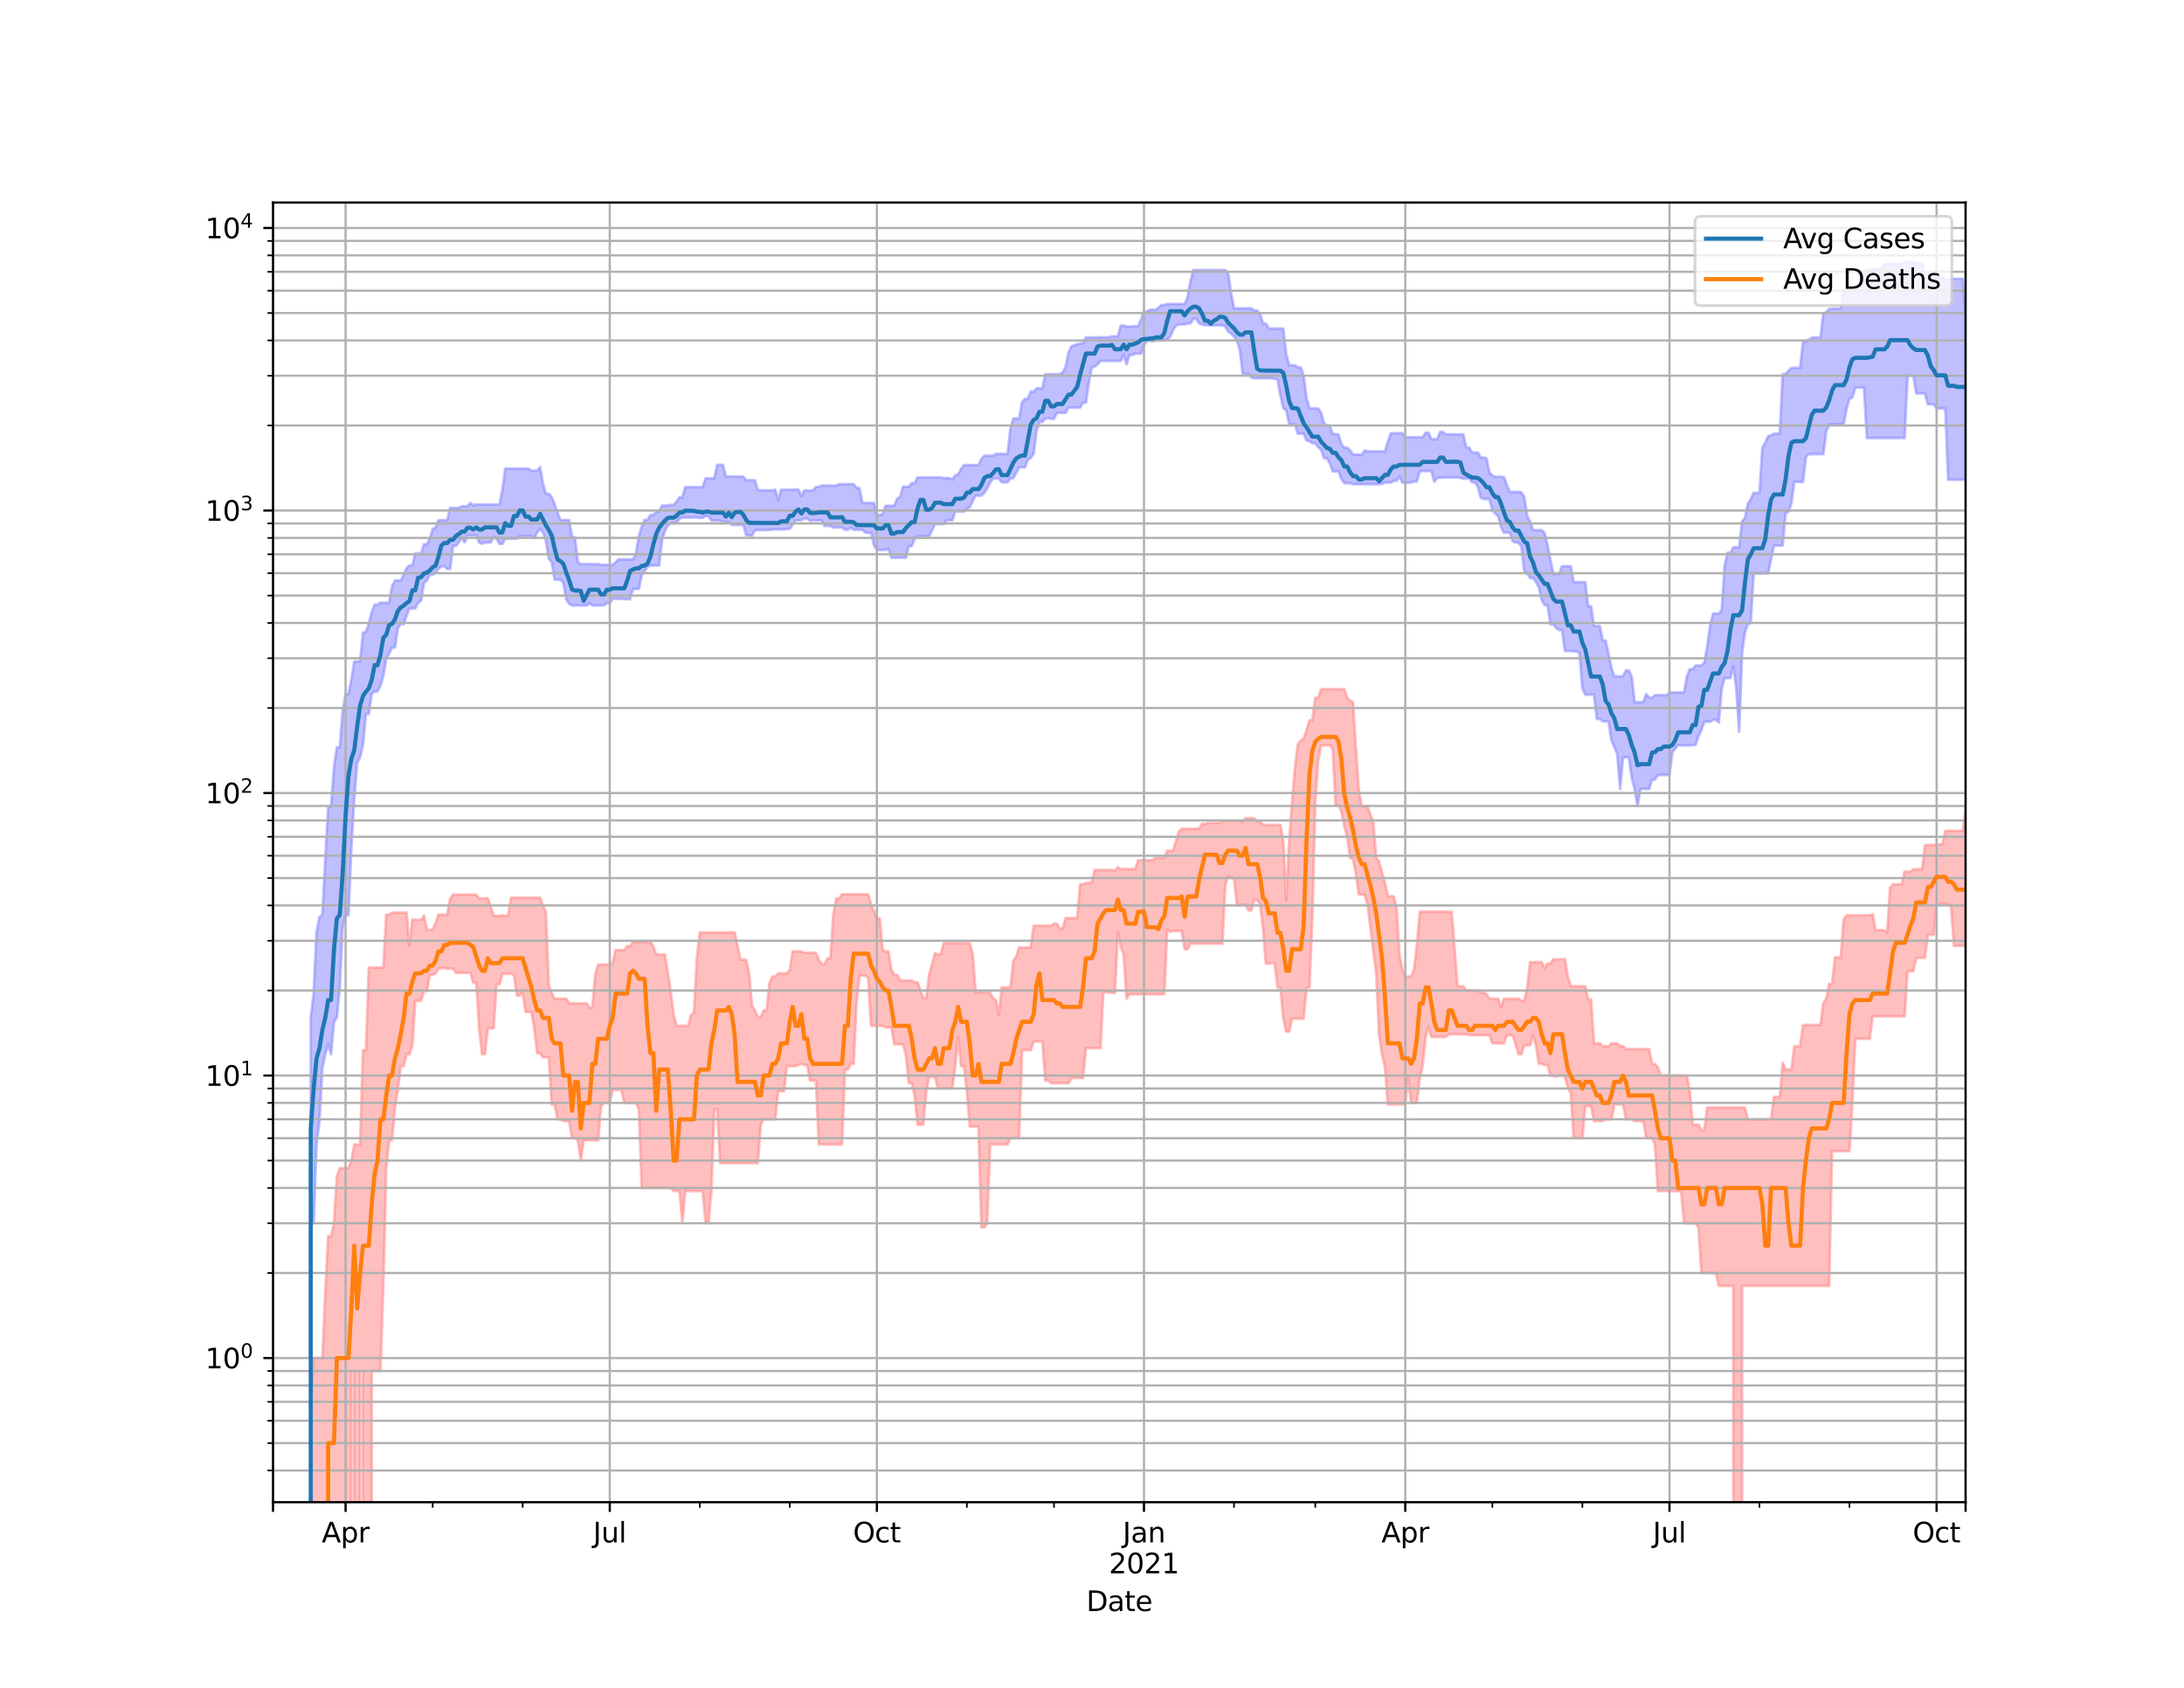 <?xml version="1.0" encoding="utf-8" standalone="no"?>
<!DOCTYPE svg PUBLIC "-//W3C//DTD SVG 1.1//EN"
  "http://www.w3.org/Graphics/SVG/1.1/DTD/svg11.dtd">
<svg height="612pt" version="1.1" viewBox="0 0 792 612" width="792pt" xmlns="http://www.w3.org/2000/svg" xmlns:xlink="http://www.w3.org/1999/xlink">
 <defs>
  <style type="text/css">*{stroke-linecap:butt;stroke-linejoin:round;}</style>
 </defs>
 <g id="figure_1">
  <g id="patch_1">
   <path d="M 0 612 
L 792 612 
L 792 0 
L 0 0 
z
" style="fill:#ffffff;"/>
  </g>
  <g id="axes_1">
   <g id="patch_2">
    <path d="M 99 544.68 
L 712.8 544.68 
L 712.8 73.44 
L 99 73.44 
z
" style="fill:#ffffff;"/>
   </g>
   <g id="PolyCollection_1">
    <path clip-path="url(#p68e2955192)" d="M 99 102929.961 
L 99 102929.961 
L 100.053 102929.961 
L 101.106 102929.961 
L 102.158 102929.961 
L 103.211 102929.961 
L 104.264 102929.961 
L 105.317 102929.961 
L 106.37 102929.961 
L 107.423 102929.961 
L 108.475 102929.961 
L 109.528 102929.961 
L 110.581 102929.961 
L 111.634 102929.961 
L 112.687 369.076 
L 113.74 360.275 
L 114.792 337.962 
L 115.845 332.508 
L 116.898 331.781 
L 117.951 311.782 
L 119.004 292.533 
L 120.057 292.533 
L 121.109 278.158 
L 122.162 270.957 
L 123.215 270.957 
L 124.268 258.044 
L 125.321 251.63 
L 126.374 251.63 
L 127.426 246.412 
L 128.479 239.86 
L 129.532 239.86 
L 130.585 239.86 
L 131.638 229.415 
L 132.691 229.163 
L 133.743 226.21 
L 134.796 221.878 
L 135.849 219.262 
L 136.902 219.262 
L 137.955 218.558 
L 139.008 218.558 
L 140.06 218.558 
L 141.113 218.558 
L 142.166 212.623 
L 143.219 210.494 
L 144.272 210.494 
L 145.325 210.494 
L 146.377 208.524 
L 147.43 205.985 
L 148.483 205.049 
L 149.536 205.049 
L 150.589 200.611 
L 151.642 200.611 
L 152.694 200.611 
L 153.747 197.367 
L 154.8 197.367 
L 155.853 195.384 
L 156.906 191.784 
L 157.958 191.383 
L 159.011 188.651 
L 160.064 188.651 
L 161.117 188.651 
L 162.17 188.651 
L 163.223 184.208 
L 164.275 184.208 
L 165.328 184.208 
L 166.381 184.208 
L 167.434 183.572 
L 168.487 183.572 
L 169.54 183.572 
L 170.592 182.376 
L 171.645 183.212 
L 172.698 182.932 
L 173.751 182.932 
L 174.804 182.932 
L 175.857 182.932 
L 176.909 182.932 
L 177.962 182.932 
L 179.015 182.932 
L 180.068 182.932 
L 181.121 182.932 
L 182.174 177.732 
L 183.226 169.926 
L 184.279 169.926 
L 185.332 169.926 
L 186.385 169.926 
L 187.438 169.926 
L 188.491 169.926 
L 189.543 169.926 
L 190.596 169.926 
L 191.649 169.926 
L 192.702 170.663 
L 193.755 170.663 
L 194.808 170.663 
L 195.86 169.407 
L 196.913 175.383 
L 197.966 179.048 
L 199.019 179.048 
L 200.072 180.236 
L 201.125 182.796 
L 202.177 185.896 
L 203.23 188.569 
L 204.283 188.569 
L 205.336 188.569 
L 206.389 188.569 
L 207.442 194.579 
L 208.494 194.877 
L 209.547 203.894 
L 210.6 204.543 
L 211.653 204.543 
L 212.706 204.543 
L 213.758 204.543 
L 214.811 204.543 
L 215.864 204.543 
L 216.917 204.543 
L 217.97 204.812 
L 219.023 204.812 
L 220.075 204.812 
L 221.128 204.812 
L 222.181 204.812 
L 223.234 203.894 
L 224.287 202.841 
L 225.34 202.841 
L 226.392 202.841 
L 227.445 202.841 
L 228.498 202.841 
L 229.551 202.841 
L 230.604 200.706 
L 231.657 194.458 
L 232.709 190.955 
L 233.762 188.507 
L 234.815 188.507 
L 235.868 186.774 
L 236.921 186.774 
L 237.974 185.423 
L 239.026 185.423 
L 240.079 183.344 
L 241.132 183.344 
L 242.185 183.344 
L 243.238 183.089 
L 244.291 183.089 
L 245.343 181.856 
L 246.396 180.304 
L 247.449 180.304 
L 248.502 176.645 
L 249.555 176.645 
L 250.608 176.645 
L 251.66 176.645 
L 252.713 176.645 
L 253.766 176.645 
L 254.819 176.645 
L 255.872 173.428 
L 256.925 173.428 
L 257.977 173.428 
L 259.03 173.428 
L 260.083 168.559 
L 261.136 168.559 
L 262.189 168.559 
L 263.242 172.796 
L 264.294 172.796 
L 265.347 172.796 
L 266.4 172.796 
L 267.453 172.796 
L 268.506 172.796 
L 269.558 172.796 
L 270.611 174.139 
L 271.664 174.139 
L 272.717 174.139 
L 273.77 174.139 
L 274.823 177.691 
L 275.875 177.796 
L 276.928 177.796 
L 277.981 177.796 
L 279.034 177.796 
L 280.087 177.796 
L 281.14 177.57 
L 282.192 181.334 
L 283.245 177.57 
L 284.298 177.57 
L 285.351 177.57 
L 286.404 177.57 
L 287.457 177.57 
L 288.509 177.514 
L 289.562 177.514 
L 290.615 179.89 
L 291.668 177.857 
L 292.721 177.857 
L 293.774 177.857 
L 294.826 177.857 
L 295.879 176.571 
L 296.932 176.571 
L 297.985 176.086 
L 299.038 176.086 
L 300.091 176.086 
L 301.143 176.086 
L 302.196 176.086 
L 303.249 176.086 
L 304.302 175.534 
L 305.355 175.534 
L 306.408 175.534 
L 307.46 175.534 
L 308.513 175.534 
L 309.566 175.534 
L 310.619 176.855 
L 311.672 177.011 
L 312.725 182.384 
L 313.777 182.384 
L 314.83 182.384 
L 315.883 182.384 
L 316.936 182.384 
L 317.989 186.539 
L 319.042 186.829 
L 320.094 186.36 
L 321.147 183.391 
L 322.2 183.391 
L 323.253 183.391 
L 324.306 183.391 
L 325.358 180.818 
L 326.411 180.252 
L 327.464 176.483 
L 328.517 176.483 
L 329.57 176.483 
L 330.623 175.194 
L 331.675 175.194 
L 332.728 173.149 
L 333.781 173.149 
L 334.834 173.149 
L 335.887 173.149 
L 336.94 173.149 
L 337.992 173.149 
L 339.045 173.149 
L 340.098 173.149 
L 341.151 173.149 
L 342.204 173.363 
L 343.257 173.363 
L 344.309 173.363 
L 345.362 173.899 
L 346.415 172.367 
L 347.468 172.054 
L 348.521 170.021 
L 349.574 168.645 
L 350.626 168.645 
L 351.679 168.645 
L 352.732 168.645 
L 353.785 168.645 
L 354.838 168.645 
L 355.891 166.41 
L 356.943 165.245 
L 357.996 165.245 
L 359.049 165.245 
L 360.102 165.245 
L 361.155 164.586 
L 362.208 164.586 
L 363.26 164.586 
L 364.313 164.586 
L 365.366 164.586 
L 366.419 155.393 
L 367.472 151.715 
L 368.525 151.715 
L 369.577 151.715 
L 370.63 145.825 
L 371.683 144.611 
L 372.736 144.611 
L 373.789 141.971 
L 374.842 141.971 
L 375.894 140.829 
L 376.947 140.829 
L 378 140.829 
L 379.053 135.697 
L 380.106 135.697 
L 381.158 135.697 
L 382.211 135.697 
L 383.264 135.697 
L 384.317 135.697 
L 385.37 135.004 
L 386.423 133.069 
L 387.475 127.783 
L 388.528 125.604 
L 389.581 125.171 
L 390.634 124.861 
L 391.687 124.512 
L 392.74 124.512 
L 393.792 122.356 
L 394.845 122.356 
L 395.898 122.356 
L 396.951 122.356 
L 398.004 122.304 
L 399.057 122.304 
L 400.109 122.304 
L 401.162 122.304 
L 402.215 122.304 
L 403.268 121.944 
L 404.321 121.944 
L 405.374 121.944 
L 406.426 118.103 
L 407.479 118.103 
L 408.532 118.397 
L 409.585 118.397 
L 410.638 118.397 
L 411.691 118.266 
L 412.743 118.266 
L 413.796 115.857 
L 414.849 112.962 
L 415.902 112.962 
L 416.955 112.364 
L 418.008 112.364 
L 419.06 112.364 
L 420.113 111.578 
L 421.166 110.608 
L 422.219 110.608 
L 423.272 110.213 
L 424.325 110.213 
L 425.377 110.213 
L 426.43 110.213 
L 427.483 110.213 
L 428.536 110.213 
L 429.589 110.213 
L 430.642 107.879 
L 431.694 102.048 
L 432.747 97.919 
L 433.8 97.919 
L 434.853 97.919 
L 435.906 97.919 
L 436.958 97.919 
L 438.011 97.919 
L 439.064 97.919 
L 440.117 97.919 
L 441.17 97.919 
L 442.223 97.919 
L 443.275 97.919 
L 444.328 97.919 
L 445.381 99.032 
L 446.434 106.233 
L 447.487 111.806 
L 448.54 111.806 
L 449.592 111.806 
L 450.645 111.806 
L 451.698 111.806 
L 452.751 111.806 
L 453.804 111.806 
L 454.857 112.582 
L 455.909 112.582 
L 456.962 113.858 
L 458.015 117.326 
L 459.068 117.326 
L 460.121 119.136 
L 461.174 119.136 
L 462.226 119.136 
L 463.279 119.136 
L 464.332 119.136 
L 465.385 119.136 
L 466.438 128.414 
L 467.491 132.426 
L 468.543 132.426 
L 469.596 132.426 
L 470.649 133.206 
L 471.702 133.256 
L 472.755 136.144 
L 473.808 144.459 
L 474.86 147.985 
L 475.913 148.108 
L 476.966 148.108 
L 478.019 148.108 
L 479.072 149.573 
L 480.125 153.493 
L 481.177 154.334 
L 482.23 154.334 
L 483.283 157.369 
L 484.336 157.369 
L 485.389 157.605 
L 486.442 161.043 
L 487.494 162.307 
L 488.547 162.347 
L 489.6 163.29 
L 490.653 164.845 
L 491.706 164.845 
L 492.758 164.845 
L 493.811 164.947 
L 494.864 163.29 
L 495.917 163.673 
L 496.97 163.673 
L 498.023 163.673 
L 499.075 163.673 
L 500.128 163.673 
L 501.181 163.673 
L 502.234 163.673 
L 503.287 160.242 
L 504.34 157.072 
L 505.392 157.072 
L 506.445 157.072 
L 507.498 157.072 
L 508.551 157.072 
L 509.604 158.538 
L 510.657 158.538 
L 511.709 158.538 
L 512.762 158.538 
L 513.815 158.538 
L 514.868 158.538 
L 515.921 158.538 
L 516.974 156.887 
L 518.026 156.887 
L 519.079 159.271 
L 520.132 159.271 
L 521.185 159.271 
L 522.238 156.624 
L 523.291 156.624 
L 524.343 157.512 
L 525.396 157.512 
L 526.449 157.512 
L 527.502 157.512 
L 528.555 157.512 
L 529.608 157.512 
L 530.66 157.512 
L 531.713 162.232 
L 532.766 162.232 
L 533.819 164.096 
L 534.872 164.096 
L 535.925 164.096 
L 536.977 165.893 
L 538.03 165.893 
L 539.083 166.258 
L 540.136 171.33 
L 541.189 172.44 
L 542.242 172.884 
L 543.294 172.884 
L 544.347 172.884 
L 545.4 173.006 
L 546.453 175.952 
L 547.506 178.381 
L 548.558 178.381 
L 549.611 178.381 
L 550.664 178.381 
L 551.717 178.531 
L 552.77 180.244 
L 553.823 187.136 
L 554.875 189.14 
L 555.928 192.247 
L 556.981 192.247 
L 558.034 192.247 
L 559.087 192.247 
L 560.14 193.245 
L 561.192 197.613 
L 562.245 202.974 
L 563.298 208.037 
L 564.351 208.037 
L 565.404 208.037 
L 566.457 205.307 
L 567.509 205.307 
L 568.562 205.307 
L 569.615 205.307 
L 570.668 211.065 
L 571.721 211.065 
L 572.774 211.065 
L 573.826 211.065 
L 574.879 211.065 
L 575.932 219.86 
L 576.985 219.86 
L 578.038 227.012 
L 579.091 227.012 
L 580.143 227.012 
L 581.196 232.224 
L 582.249 232.262 
L 583.302 237.042 
L 584.355 242.077 
L 585.408 245.262 
L 586.46 245.262 
L 587.513 245.262 
L 588.566 245.262 
L 589.619 243.097 
L 590.672 243.097 
L 591.725 245.314 
L 592.777 254.626 
L 593.83 254.626 
L 594.883 254.626 
L 595.936 254.626 
L 596.989 251.65 
L 598.042 252.98 
L 599.094 252.98 
L 600.147 252.069 
L 601.2 252.069 
L 602.253 252.069 
L 603.306 252.069 
L 604.358 252.069 
L 605.411 251.117 
L 606.464 251.117 
L 607.517 251.117 
L 608.57 251.117 
L 609.623 251.117 
L 610.675 251.117 
L 611.728 245.331 
L 612.781 242.641 
L 613.834 242.641 
L 614.887 241.315 
L 615.94 241.315 
L 616.992 241.315 
L 618.045 240.258 
L 619.098 234.5 
L 620.151 226.751 
L 621.204 222.492 
L 622.257 222.492 
L 623.309 222.492 
L 624.362 221.282 
L 625.415 205.09 
L 626.468 200.467 
L 627.521 200.467 
L 628.574 198.428 
L 629.626 198.428 
L 630.679 198.428 
L 631.732 189.053 
L 632.785 187.83 
L 633.838 182.657 
L 634.891 181 
L 635.943 178.704 
L 636.996 178.704 
L 638.049 178.704 
L 639.102 162.256 
L 640.155 160.495 
L 641.208 158.148 
L 642.26 157.836 
L 643.313 157.226 
L 644.366 157.226 
L 645.419 157.226 
L 646.472 135.617 
L 647.525 135.617 
L 648.577 134.439 
L 649.63 133.409 
L 650.683 133.409 
L 651.736 133.409 
L 652.789 133.409 
L 653.842 123.808 
L 654.894 123.808 
L 655.947 123.17 
L 657 122.472 
L 658.053 122.381 
L 659.106 122.381 
L 660.158 122.381 
L 661.211 113.793 
L 662.264 113.166 
L 663.317 112.049 
L 664.37 111.951 
L 665.423 111.882 
L 666.475 111.882 
L 667.528 111.882 
L 668.581 105.307 
L 669.634 105.307 
L 670.687 105.307 
L 671.74 103.702 
L 672.792 103.702 
L 673.845 103.702 
L 674.898 103.702 
L 675.951 98.012 
L 677.004 98.012 
L 678.057 97.592 
L 679.109 97.592 
L 680.162 97.592 
L 681.215 97.592 
L 682.268 97.592 
L 683.321 95.687 
L 684.374 95.687 
L 685.426 95.687 
L 686.479 95.687 
L 687.532 95.687 
L 688.585 95.687 
L 689.638 95.687 
L 690.691 94.86 
L 691.743 94.86 
L 692.796 94.86 
L 693.849 94.86 
L 694.902 95.331 
L 695.955 95.331 
L 697.008 95.331 
L 698.06 99.475 
L 699.113 99.475 
L 700.166 99.475 
L 701.219 99.475 
L 702.272 100.35 
L 703.325 100.35 
L 704.377 100.35 
L 705.43 101.405 
L 706.483 101.405 
L 707.536 101.097 
L 708.589 101.097 
L 709.642 101.097 
L 710.694 101.097 
L 711.747 101.097 
L 712.8 113.605 
L 712.8 173.948 
L 712.8 173.948 
L 711.747 173.948 
L 710.694 173.948 
L 709.642 173.948 
L 708.589 173.948 
L 707.536 173.948 
L 706.483 173.948 
L 705.43 148.118 
L 704.377 148.118 
L 703.325 148.118 
L 702.272 148.118 
L 701.219 146.593 
L 700.166 146.593 
L 699.113 146.593 
L 698.06 142.646 
L 697.008 142.646 
L 695.955 142.646 
L 694.902 142.646 
L 693.849 136.213 
L 692.796 136.213 
L 691.743 136.213 
L 690.691 158.806 
L 689.638 158.806 
L 688.585 158.806 
L 687.532 158.806 
L 686.479 158.806 
L 685.426 158.806 
L 684.374 158.806 
L 683.321 158.806 
L 682.268 158.806 
L 681.215 158.806 
L 680.162 158.806 
L 679.109 158.806 
L 678.057 158.806 
L 677.004 158.806 
L 675.951 140.524 
L 674.898 140.524 
L 673.845 140.524 
L 672.792 140.524 
L 671.74 144.119 
L 670.687 144.568 
L 669.634 148.118 
L 668.581 153.84 
L 667.528 153.84 
L 666.475 153.84 
L 665.423 153.84 
L 664.37 153.84 
L 663.317 153.84 
L 662.264 156.432 
L 661.211 164.673 
L 660.158 164.673 
L 659.106 164.673 
L 658.053 164.673 
L 657 164.673 
L 655.947 164.673 
L 654.894 165.749 
L 653.842 174.734 
L 652.789 174.734 
L 651.736 174.734 
L 650.683 174.734 
L 649.63 182.51 
L 648.577 185.517 
L 647.525 186.087 
L 646.472 197.82 
L 645.419 197.82 
L 644.366 197.82 
L 643.313 197.82 
L 642.26 202.596 
L 641.208 207.881 
L 640.155 207.881 
L 639.102 207.881 
L 638.049 207.881 
L 636.996 207.881 
L 635.943 207.881 
L 634.891 225.819 
L 633.838 226.322 
L 632.785 229.247 
L 631.732 237.014 
L 630.679 265.351 
L 629.626 249.67 
L 628.574 241.52 
L 627.521 245.851 
L 626.468 245.851 
L 625.415 245.851 
L 624.362 249.67 
L 623.309 261.921 
L 622.257 261.029 
L 621.204 261.029 
L 620.151 261.696 
L 619.098 261.696 
L 618.045 261.696 
L 616.992 264.68 
L 615.94 266.974 
L 614.887 270.107 
L 613.834 270.107 
L 612.781 270.288 
L 611.728 270.288 
L 610.675 270.288 
L 609.623 270.227 
L 608.57 270.227 
L 607.517 271.388 
L 606.464 272.77 
L 605.411 281.022 
L 604.358 281.022 
L 603.306 281.022 
L 602.253 281.022 
L 601.2 281.022 
L 600.147 282.705 
L 599.094 282.705 
L 598.042 286.061 
L 596.989 286.061 
L 595.936 286.061 
L 594.883 286.061 
L 593.83 292.285 
L 592.777 286.018 
L 591.725 282.072 
L 590.672 274.594 
L 589.619 274.594 
L 588.566 274.594 
L 587.513 286.018 
L 586.46 273.413 
L 585.408 270.865 
L 584.355 268.31 
L 583.302 261.572 
L 582.249 261.572 
L 581.196 261.572 
L 580.143 260.688 
L 579.091 260.688 
L 578.038 251.889 
L 576.985 251.889 
L 575.932 251.889 
L 574.879 251.889 
L 573.826 249.518 
L 572.774 236.729 
L 571.721 236.207 
L 570.668 236.193 
L 569.615 236.067 
L 568.562 236.067 
L 567.509 236.067 
L 566.457 228.45 
L 565.404 228.45 
L 564.351 227.725 
L 563.298 226.4 
L 562.245 226.4 
L 561.192 219.387 
L 560.14 219.387 
L 559.087 217.523 
L 558.034 212.987 
L 556.981 211.001 
L 555.928 209.56 
L 554.875 209.56 
L 553.823 207.992 
L 552.77 207.108 
L 551.717 198.147 
L 550.664 196.738 
L 549.611 196.738 
L 548.558 196.267 
L 547.506 193.138 
L 546.453 193.138 
L 545.4 193.138 
L 544.347 191.168 
L 543.294 187.154 
L 542.242 186.169 
L 541.189 185.008 
L 540.136 180.927 
L 539.083 180.927 
L 538.03 180.927 
L 536.977 180.456 
L 535.925 176.524 
L 534.872 174.882 
L 533.819 174.882 
L 532.766 173.541 
L 531.713 173.541 
L 530.66 173.541 
L 529.608 173.281 
L 528.555 173.115 
L 527.502 173.115 
L 526.449 173.128 
L 525.396 173.128 
L 524.343 173.128 
L 523.291 173.128 
L 522.238 173.244 
L 521.185 173.244 
L 520.132 174.723 
L 519.079 170.798 
L 518.026 170.798 
L 516.974 170.798 
L 515.921 170.798 
L 514.868 170.798 
L 513.815 174.589 
L 512.762 174.589 
L 511.709 175.024 
L 510.657 175.024 
L 509.604 175.024 
L 508.551 175.024 
L 507.498 172.732 
L 506.445 174.306 
L 505.392 174.306 
L 504.34 174.977 
L 503.287 174.977 
L 502.234 174.977 
L 501.181 175.458 
L 500.128 175.587 
L 499.075 175.587 
L 498.023 175.587 
L 496.97 175.587 
L 495.917 175.587 
L 494.864 175.587 
L 493.811 175.587 
L 492.758 175.587 
L 491.706 175.587 
L 490.653 175.587 
L 489.6 175.198 
L 488.547 175.198 
L 487.494 175.198 
L 486.442 173.624 
L 485.389 170.895 
L 484.336 170.895 
L 483.283 170.895 
L 482.23 168.038 
L 481.177 166.116 
L 480.125 166.116 
L 479.072 162.935 
L 478.019 162.211 
L 476.966 160.728 
L 475.913 160.728 
L 474.86 159.971 
L 473.808 159.711 
L 472.755 157.245 
L 471.702 157.245 
L 470.649 157.245 
L 469.596 153.858 
L 468.543 153.858 
L 467.491 153.858 
L 466.438 148.856 
L 465.385 148.017 
L 464.332 143.537 
L 463.279 137.566 
L 462.226 137.315 
L 461.174 137.131 
L 460.121 137.131 
L 459.068 137.131 
L 458.015 137.131 
L 456.962 137.131 
L 455.909 137.131 
L 454.857 137.131 
L 453.804 136.863 
L 452.751 135.515 
L 451.698 135.515 
L 450.645 135.515 
L 449.592 126.801 
L 448.54 123.538 
L 447.487 121.975 
L 446.434 120.961 
L 445.381 120.2 
L 444.328 118.323 
L 443.275 117.952 
L 442.223 117.952 
L 441.17 117.952 
L 440.117 117.952 
L 439.064 117.952 
L 438.011 117.905 
L 436.958 117.905 
L 435.906 117.628 
L 434.853 117.274 
L 433.8 115.555 
L 432.747 115.555 
L 431.694 117.274 
L 430.642 117.274 
L 429.589 117.628 
L 428.536 117.628 
L 427.483 117.628 
L 426.43 118.052 
L 425.377 119.69 
L 424.325 122.18 
L 423.272 122.96 
L 422.219 123.459 
L 421.166 123.459 
L 420.113 123.459 
L 419.06 123.459 
L 418.008 123.803 
L 416.955 123.459 
L 415.902 123.686 
L 414.849 125.166 
L 413.796 128.244 
L 412.743 128.244 
L 411.691 128.244 
L 410.638 128.683 
L 409.585 128.683 
L 408.532 132.064 
L 407.479 128.683 
L 406.426 130.864 
L 405.374 130.864 
L 404.321 130.864 
L 403.268 130.864 
L 402.215 130.864 
L 401.162 130.864 
L 400.109 130.864 
L 399.057 130.865 
L 398.004 132.149 
L 396.951 132.922 
L 395.898 133.313 
L 394.845 138.815 
L 393.792 146.018 
L 392.74 146.018 
L 391.687 147.761 
L 390.634 147.761 
L 389.581 147.761 
L 388.528 147.761 
L 387.475 147.761 
L 386.423 149.693 
L 385.37 149.693 
L 384.317 149.693 
L 383.264 149.693 
L 382.211 151.841 
L 381.158 151.841 
L 380.106 151.594 
L 379.053 151.841 
L 378 152.974 
L 376.947 152.974 
L 375.894 156.269 
L 374.842 164.528 
L 373.789 166.035 
L 372.736 166.706 
L 371.683 169.457 
L 370.63 169.457 
L 369.577 169.457 
L 368.525 171.444 
L 367.472 173.37 
L 366.419 173.51 
L 365.366 174.885 
L 364.313 174.885 
L 363.26 174.885 
L 362.208 173.51 
L 361.155 173.51 
L 360.102 173.51 
L 359.049 175.002 
L 357.996 177.092 
L 356.943 178.711 
L 355.891 179.697 
L 354.838 179.697 
L 353.785 179.697 
L 352.732 181.613 
L 351.679 184.003 
L 350.626 184.4 
L 349.574 185.481 
L 348.521 185.481 
L 347.468 185.481 
L 346.415 185.481 
L 345.362 188.637 
L 344.309 188.637 
L 343.257 188.656 
L 342.204 190.026 
L 341.151 190.026 
L 340.098 190.026 
L 339.045 190.026 
L 337.992 192.356 
L 336.94 194.463 
L 335.887 194.463 
L 334.834 194.463 
L 333.781 194.463 
L 332.728 194.463 
L 331.675 195.418 
L 330.623 198.016 
L 329.57 198.016 
L 328.517 202.216 
L 327.464 202.216 
L 326.411 202.216 
L 325.358 202.216 
L 324.306 202.216 
L 323.253 202.216 
L 322.2 199.044 
L 321.147 199.411 
L 320.094 199.411 
L 319.042 199.411 
L 317.989 199.411 
L 316.936 197.726 
L 315.883 193.181 
L 314.83 193.181 
L 313.777 193.069 
L 312.725 192.085 
L 311.672 192.085 
L 310.619 192.085 
L 309.566 192.085 
L 308.513 191.286 
L 307.46 192.085 
L 306.408 192.085 
L 305.355 191.25 
L 304.302 191.25 
L 303.249 191.25 
L 302.196 191.25 
L 301.143 190.737 
L 300.091 190.737 
L 299.038 190.737 
L 297.985 188.699 
L 296.932 188.699 
L 295.879 188.699 
L 294.826 188.699 
L 293.774 188.868 
L 292.721 188.01 
L 291.668 188.01 
L 290.615 188.642 
L 289.562 188.642 
L 288.509 188.642 
L 287.457 190.25 
L 286.404 191.748 
L 285.351 191.841 
L 284.298 191.966 
L 283.245 191.966 
L 282.192 191.966 
L 281.14 191.966 
L 280.087 191.966 
L 279.034 192.21 
L 277.981 192.21 
L 276.928 192.21 
L 275.875 192.21 
L 274.823 192.21 
L 273.77 192.21 
L 272.717 194.277 
L 271.664 194.157 
L 270.611 194.157 
L 269.558 190.34 
L 268.506 190.34 
L 267.453 190.34 
L 266.4 190.34 
L 265.347 190.34 
L 264.294 189.326 
L 263.242 189.326 
L 262.189 189.17 
L 261.136 188.767 
L 260.083 188.767 
L 259.03 188.767 
L 257.977 188.767 
L 256.925 187.187 
L 255.872 187.187 
L 254.819 187.736 
L 253.766 187.736 
L 252.713 187.651 
L 251.66 187.651 
L 250.608 187.651 
L 249.555 187.651 
L 248.502 187.651 
L 247.449 187.651 
L 246.396 188.034 
L 245.343 189.679 
L 244.291 189.679 
L 243.238 189.679 
L 242.185 190.581 
L 241.132 192.551 
L 240.079 195.897 
L 239.026 205.042 
L 237.974 205.042 
L 236.921 205.042 
L 235.868 205.125 
L 234.815 205.468 
L 233.762 206.992 
L 232.709 208.479 
L 231.657 213.549 
L 230.604 213.549 
L 229.551 213.549 
L 228.498 217.266 
L 227.445 217.266 
L 226.392 217.266 
L 225.34 217.101 
L 224.287 217.101 
L 223.234 217.101 
L 222.181 217.101 
L 221.128 218.681 
L 220.075 218.681 
L 219.023 219.464 
L 217.97 219.541 
L 216.917 219.541 
L 215.864 219.541 
L 214.811 219.541 
L 213.758 218.766 
L 212.706 219.541 
L 211.653 219.541 
L 210.6 219.541 
L 209.547 219.541 
L 208.494 219.541 
L 207.442 219.541 
L 206.389 218.937 
L 205.336 217.275 
L 204.283 211.201 
L 203.23 210.165 
L 202.177 210.165 
L 201.125 210.165 
L 200.072 203.839 
L 199.019 202.596 
L 197.966 196.193 
L 196.913 193.08 
L 195.86 191.686 
L 194.808 193.08 
L 193.755 195.138 
L 192.702 194.397 
L 191.649 194.397 
L 190.596 194.397 
L 189.543 194.397 
L 188.491 194.397 
L 187.438 195.294 
L 186.385 195.294 
L 185.332 195.294 
L 184.279 195.294 
L 183.226 195.294 
L 182.174 197.209 
L 181.121 197.209 
L 180.068 195.294 
L 179.015 194.595 
L 177.962 196.675 
L 176.909 196.675 
L 175.857 196.738 
L 174.804 197.156 
L 173.751 196.669 
L 172.698 194.151 
L 171.645 194.151 
L 170.592 194.151 
L 169.54 194.151 
L 168.487 196.669 
L 167.434 194.993 
L 166.381 196.669 
L 165.328 197.915 
L 164.275 197.915 
L 163.223 206.299 
L 162.17 206.299 
L 161.117 205.335 
L 160.064 205.335 
L 159.011 206.299 
L 157.958 207.6 
L 156.906 208.366 
L 155.853 208.366 
L 154.8 210.542 
L 153.747 211.449 
L 152.694 217.763 
L 151.642 218.606 
L 150.589 220.595 
L 149.536 220.595 
L 148.483 220.595 
L 147.43 223.282 
L 146.377 226.299 
L 145.325 226.299 
L 144.272 227.807 
L 143.219 234.798 
L 142.166 234.798 
L 141.113 237.028 
L 140.06 238.881 
L 139.008 245.056 
L 137.955 248.637 
L 136.902 250.707 
L 135.849 250.707 
L 134.796 251.531 
L 133.743 258.876 
L 132.691 258.876 
L 131.638 269.987 
L 130.585 274.628 
L 129.532 276.635 
L 128.479 289.457 
L 127.426 307.403 
L 126.374 331.781 
L 125.321 332.022 
L 124.268 336.069 
L 123.215 358.05 
L 122.162 369.076 
L 121.109 370.489 
L 120.057 382.247 
L 119.004 378.657 
L 117.951 382.247 
L 116.898 387.393 
L 115.845 406.494 
L 114.792 414.993 
L 113.74 443.548 
L 112.687 443.548 
L 111.634 102929.961 
L 110.581 102929.961 
L 109.528 102929.961 
L 108.475 102929.961 
L 107.423 102929.961 
L 106.37 102929.961 
L 105.317 102929.961 
L 104.264 102929.961 
L 103.211 102929.961 
L 102.158 102929.961 
L 101.106 102929.961 
L 100.053 102929.961 
L 99 102929.961 
z
" style="fill:#8080ff;fill-opacity:0.5;stroke:#8080ff;stroke-opacity:0.5;"/>
   </g>
   <g id="PolyCollection_2">
    <path clip-path="url(#p68e2955192)" d="M 99 102929.961 
L 99 102929.961 
L 100.053 102929.961 
L 101.106 102929.961 
L 102.158 102929.961 
L 103.211 102929.961 
L 104.264 102929.961 
L 105.317 102929.961 
L 106.37 102929.961 
L 107.423 102929.961 
L 108.475 102929.961 
L 109.528 102929.961 
L 110.581 102929.961 
L 111.634 102929.961 
L 112.687 508.291 
L 113.74 492.423 
L 114.792 492.423 
L 115.845 492.423 
L 116.898 492.423 
L 117.951 468.817 
L 119.004 448.235 
L 120.057 448.235 
L 121.109 443.548 
L 122.162 426.51 
L 123.215 423.575 
L 124.268 423.575 
L 125.321 423.575 
L 126.374 423.575 
L 127.426 420.822 
L 128.479 414.993 
L 129.532 414.993 
L 130.585 414.993 
L 131.638 380.776 
L 132.691 380.776 
L 133.743 350.853 
L 134.796 350.853 
L 135.849 350.853 
L 136.902 350.853 
L 137.955 350.853 
L 139.008 350.853 
L 140.06 331.66 
L 141.113 331.66 
L 142.166 330.947 
L 143.219 330.947 
L 144.272 330.947 
L 145.325 330.947 
L 146.377 330.947 
L 147.43 330.947 
L 148.483 342.927 
L 149.536 333.497 
L 150.589 333.497 
L 151.642 333.497 
L 152.694 333.497 
L 153.747 332.022 
L 154.8 337.141 
L 155.853 337.141 
L 156.906 337.141 
L 157.958 334.636 
L 159.011 331.66 
L 160.064 331.66 
L 161.117 331.66 
L 162.17 331.66 
L 163.223 325.93 
L 164.275 324.376 
L 165.328 324.376 
L 166.381 324.376 
L 167.434 324.376 
L 168.487 324.376 
L 169.54 324.376 
L 170.592 324.376 
L 171.645 324.376 
L 172.698 324.376 
L 173.751 325.72 
L 174.804 325.72 
L 175.857 325.72 
L 176.909 325.72 
L 177.962 328.872 
L 179.015 332.143 
L 180.068 332.143 
L 181.121 332.143 
L 182.174 331.781 
L 183.226 332.143 
L 184.279 331.781 
L 185.332 325.511 
L 186.385 325.511 
L 187.438 325.511 
L 188.491 325.511 
L 189.543 325.511 
L 190.596 325.511 
L 191.649 325.511 
L 192.702 325.511 
L 193.755 325.511 
L 194.808 325.511 
L 195.86 325.511 
L 196.913 328.424 
L 197.966 330.829 
L 199.019 357.618 
L 200.072 359.821 
L 201.125 362.139 
L 202.177 362.139 
L 203.23 362.139 
L 204.283 362.139 
L 205.336 362.139 
L 206.389 363.836 
L 207.442 363.836 
L 208.494 363.836 
L 209.547 363.836 
L 210.6 363.836 
L 211.653 363.836 
L 212.706 363.836 
L 213.758 365.344 
L 214.811 365.344 
L 215.864 353.125 
L 216.917 349.759 
L 217.97 349.759 
L 219.023 349.759 
L 220.075 349.759 
L 221.128 349.759 
L 222.181 349.222 
L 223.234 344.499 
L 224.287 344.499 
L 225.34 344.499 
L 226.392 344.499 
L 227.445 343.081 
L 228.498 343.081 
L 229.551 341.558 
L 230.604 341.558 
L 231.657 341.558 
L 232.709 341.558 
L 233.762 341.558 
L 234.815 341.558 
L 235.868 341.558 
L 236.921 343.081 
L 237.974 346.129 
L 239.026 346.129 
L 240.079 346.129 
L 241.132 346.129 
L 242.185 352.738 
L 243.238 359.596 
L 244.291 367.978 
L 245.343 371.947 
L 246.396 371.947 
L 247.449 371.947 
L 248.502 371.947 
L 249.555 371.947 
L 250.608 367.978 
L 251.66 367.171 
L 252.713 347.306 
L 253.766 338.101 
L 254.819 338.101 
L 255.872 338.101 
L 256.925 338.101 
L 257.977 338.101 
L 259.03 338.101 
L 260.083 338.101 
L 261.136 338.101 
L 262.189 338.101 
L 263.242 338.101 
L 264.294 338.101 
L 265.347 338.101 
L 266.4 338.101 
L 267.453 342.927 
L 268.506 347.993 
L 269.558 347.993 
L 270.611 347.993 
L 271.664 353.125 
L 272.717 364.584 
L 273.77 366.379 
L 274.823 368.799 
L 275.875 368.799 
L 276.928 366.379 
L 277.981 366.379 
L 279.034 356.557 
L 280.087 354.107 
L 281.14 354.107 
L 282.192 352.931 
L 283.245 352.931 
L 284.298 352.931 
L 285.351 352.931 
L 286.404 351.597 
L 287.457 344.982 
L 288.509 344.982 
L 289.562 344.982 
L 290.615 344.982 
L 291.668 345.47 
L 292.721 345.47 
L 293.774 345.47 
L 294.826 345.47 
L 295.879 345.47 
L 296.932 347.993 
L 297.985 349.579 
L 299.038 349.579 
L 300.091 347.477 
L 301.143 347.477 
L 302.196 331.541 
L 303.249 325.825 
L 304.302 325.825 
L 305.355 324.275 
L 306.408 324.275 
L 307.46 324.275 
L 308.513 324.275 
L 309.566 324.275 
L 310.619 324.275 
L 311.672 324.275 
L 312.725 324.275 
L 313.777 324.275 
L 314.83 324.275 
L 315.883 327.869 
L 316.936 330.477 
L 317.989 332.999 
L 319.042 332.999 
L 320.094 344.499 
L 321.147 344.982 
L 322.2 344.982 
L 323.253 351.597 
L 324.306 353.515 
L 325.358 353.515 
L 326.411 355.52 
L 327.464 355.52 
L 328.517 355.52 
L 329.57 355.52 
L 330.623 355.52 
L 331.675 356.139 
L 332.728 356.139 
L 333.781 359.149 
L 334.834 361.902 
L 335.887 361.902 
L 336.94 353.32 
L 337.992 349.759 
L 339.045 345.633 
L 340.098 346.129 
L 341.151 346.129 
L 342.204 342.009 
L 343.257 342.009 
L 344.309 342.009 
L 345.362 342.009 
L 346.415 342.009 
L 347.468 342.009 
L 348.521 342.009 
L 349.574 342.009 
L 350.626 342.009 
L 351.679 342.009 
L 352.732 345.798 
L 353.785 359.821 
L 354.838 359.821 
L 355.891 359.821 
L 356.943 359.821 
L 357.996 359.821 
L 359.049 359.821 
L 360.102 361.902 
L 361.155 362.617 
L 362.208 367.978 
L 363.26 358.05 
L 364.313 358.05 
L 365.366 358.05 
L 366.419 358.05 
L 367.472 348.341 
L 368.525 346.798 
L 369.577 343.549 
L 370.63 343.549 
L 371.683 343.549 
L 372.736 343.549 
L 373.789 343.549 
L 374.842 335.673 
L 375.894 335.673 
L 376.947 335.673 
L 378 335.673 
L 379.053 335.673 
L 380.106 335.673 
L 381.158 335.673 
L 382.211 334.893 
L 383.264 334.893 
L 384.317 336.736 
L 385.37 336.736 
L 386.423 332.876 
L 387.475 332.876 
L 388.528 332.876 
L 389.581 332.876 
L 390.634 332.876 
L 391.687 320.667 
L 392.74 320.667 
L 393.792 320.108 
L 394.845 320.108 
L 395.898 320.108 
L 396.951 315.458 
L 398.004 315.458 
L 399.057 315.458 
L 400.109 315.458 
L 401.162 315.458 
L 402.215 315.458 
L 403.268 315.458 
L 404.321 315.709 
L 405.374 314.388 
L 406.426 315.126 
L 407.479 315.126 
L 408.532 315.126 
L 409.585 315.126 
L 410.638 315.126 
L 411.691 315.126 
L 412.743 311.936 
L 413.796 311.936 
L 414.849 311.936 
L 415.902 311.936 
L 416.955 311.936 
L 418.008 311.936 
L 419.06 311.022 
L 420.113 311.022 
L 421.166 311.022 
L 422.219 311.022 
L 423.272 308.458 
L 424.325 308.458 
L 425.377 308.458 
L 426.43 305.034 
L 427.483 301.427 
L 428.536 300.525 
L 429.589 300.525 
L 430.642 300.525 
L 431.694 300.525 
L 432.747 300.525 
L 433.8 300.525 
L 434.853 300.525 
L 435.906 298.716 
L 436.958 298.716 
L 438.011 298.374 
L 439.064 298.374 
L 440.117 298.374 
L 441.17 298.374 
L 442.223 298.374 
L 443.275 297.643 
L 444.328 297.643 
L 445.381 297.643 
L 446.434 297.643 
L 447.487 297.643 
L 448.54 297.643 
L 449.592 297.643 
L 450.645 297.979 
L 451.698 296.704 
L 452.751 296.704 
L 453.804 296.704 
L 454.857 296.704 
L 455.909 297.81 
L 456.962 297.81 
L 458.015 299.118 
L 459.068 299.118 
L 460.121 299.118 
L 461.174 299.118 
L 462.226 299.118 
L 463.279 299.118 
L 464.332 299.118 
L 465.385 305.232 
L 466.438 326.46 
L 467.491 305.232 
L 468.543 290.92 
L 469.596 278.158 
L 470.649 269.897 
L 471.702 268.571 
L 472.755 267.851 
L 473.808 264.68 
L 474.86 261.128 
L 475.913 261.128 
L 476.966 253.041 
L 478.019 253.041 
L 479.072 249.898 
L 480.125 249.898 
L 481.177 249.898 
L 482.23 249.898 
L 483.283 249.898 
L 484.336 249.898 
L 485.389 249.898 
L 486.442 249.898 
L 487.494 249.898 
L 488.547 253.041 
L 489.6 253.972 
L 490.653 254.604 
L 491.706 271.295 
L 492.758 286.58 
L 493.811 292.334 
L 494.864 292.334 
L 495.917 292.334 
L 496.97 295.305 
L 498.023 298.261 
L 499.075 311.022 
L 500.128 312.4 
L 501.181 316.555 
L 502.234 320.016 
L 503.287 324.991 
L 504.34 324.991 
L 505.392 324.991 
L 506.445 329.211 
L 507.498 346.129 
L 508.551 351.597 
L 509.604 354.107 
L 510.657 354.107 
L 511.709 354.107 
L 512.762 351.597 
L 513.815 342.772 
L 514.868 330.594 
L 515.921 330.594 
L 516.974 330.594 
L 518.026 330.594 
L 519.079 330.594 
L 520.132 330.594 
L 521.185 330.594 
L 522.238 330.594 
L 523.291 330.594 
L 524.343 330.594 
L 525.396 330.594 
L 526.449 330.594 
L 527.502 344.18 
L 528.555 357.618 
L 529.608 357.618 
L 530.66 357.618 
L 531.713 359.149 
L 532.766 359.149 
L 533.819 359.149 
L 534.872 359.149 
L 535.925 359.149 
L 536.977 359.821 
L 538.03 359.821 
L 539.083 360.504 
L 540.136 362.139 
L 541.189 362.139 
L 542.242 362.139 
L 543.294 362.139 
L 544.347 365.344 
L 545.4 362.139 
L 546.453 362.139 
L 547.506 362.139 
L 548.558 362.139 
L 549.611 362.139 
L 550.664 362.139 
L 551.717 362.858 
L 552.77 362.858 
L 553.823 358.268 
L 554.875 348.867 
L 555.928 348.867 
L 556.981 348.867 
L 558.034 348.867 
L 559.087 348.867 
L 560.14 351.038 
L 561.192 349.4 
L 562.245 349.4 
L 563.298 347.82 
L 564.351 347.82 
L 565.404 347.82 
L 566.457 347.82 
L 567.509 347.82 
L 568.562 354.107 
L 569.615 357.618 
L 570.668 357.618 
L 571.721 357.618 
L 572.774 357.618 
L 573.826 357.618 
L 574.879 357.618 
L 575.932 362.377 
L 576.985 362.377 
L 578.038 378.314 
L 579.091 378.314 
L 580.143 378.314 
L 581.196 379.352 
L 582.249 379.352 
L 583.302 379.352 
L 584.355 378.314 
L 585.408 378.314 
L 586.46 378.314 
L 587.513 379.352 
L 588.566 379.352 
L 589.619 380.416 
L 590.672 380.416 
L 591.725 380.416 
L 592.777 380.416 
L 593.83 380.416 
L 594.883 380.416 
L 595.936 380.416 
L 596.989 380.416 
L 598.042 380.416 
L 599.094 385.746 
L 600.147 385.746 
L 601.2 386.976 
L 602.253 389.986 
L 603.306 389.986 
L 604.358 389.986 
L 605.411 389.986 
L 606.464 389.986 
L 607.517 389.986 
L 608.57 389.986 
L 609.623 389.986 
L 610.675 389.986 
L 611.728 389.986 
L 612.781 395.673 
L 613.834 407.802 
L 614.887 407.802 
L 615.94 407.802 
L 616.992 409.84 
L 618.045 409.84 
L 619.098 401.613 
L 620.151 401.613 
L 621.204 401.613 
L 622.257 401.613 
L 623.309 401.613 
L 624.362 401.613 
L 625.415 401.613 
L 626.468 401.613 
L 627.521 401.613 
L 628.574 401.613 
L 629.626 401.613 
L 630.679 401.613 
L 631.732 401.613 
L 632.785 401.613 
L 633.838 405.853 
L 634.891 405.853 
L 635.943 405.853 
L 636.996 405.853 
L 638.049 405.853 
L 639.102 405.853 
L 640.155 405.853 
L 641.208 405.853 
L 642.26 405.853 
L 643.313 397.742 
L 644.366 397.742 
L 645.419 397.742 
L 646.472 385.343 
L 647.525 387.815 
L 648.577 387.815 
L 649.63 387.815 
L 650.683 379.352 
L 651.736 379.352 
L 652.789 379.352 
L 653.842 371.652 
L 654.894 371.652 
L 655.947 371.652 
L 657 371.652 
L 658.053 371.652 
L 659.106 371.652 
L 660.158 371.652 
L 661.211 363.59 
L 662.264 362.139 
L 663.317 356.767 
L 664.37 356.767 
L 665.423 347.136 
L 666.475 347.136 
L 667.528 347.136 
L 668.581 333.372 
L 669.634 331.901 
L 670.687 331.901 
L 671.74 331.901 
L 672.792 331.901 
L 673.845 331.901 
L 674.898 331.901 
L 675.951 331.901 
L 677.004 331.901 
L 678.057 331.901 
L 679.109 331.541 
L 680.162 337.277 
L 681.215 337.277 
L 682.268 337.277 
L 683.321 337.277 
L 684.374 338.101 
L 685.426 321.805 
L 686.479 320.667 
L 687.532 320.667 
L 688.585 320.667 
L 689.638 320.667 
L 690.691 316.045 
L 691.743 316.045 
L 692.796 316.045 
L 693.849 315.209 
L 694.902 315.209 
L 695.955 315.209 
L 697.008 315.209 
L 698.06 306.576 
L 699.113 306.372 
L 700.166 306.372 
L 701.219 306.372 
L 702.272 306.169 
L 703.325 306.169 
L 704.377 306.169 
L 705.43 301.245 
L 706.483 301.245 
L 707.536 301.245 
L 708.589 301.245 
L 709.642 301.245 
L 710.694 301.245 
L 711.747 301.245 
L 712.8 293.846 
L 712.8 342.927 
L 712.8 342.927 
L 711.747 342.927 
L 710.694 342.927 
L 709.642 342.927 
L 708.589 342.927 
L 707.536 328.759 
L 706.483 327.759 
L 705.43 327.759 
L 704.377 327.759 
L 703.325 327.759 
L 702.272 327.759 
L 701.219 338.94 
L 700.166 338.94 
L 699.113 338.94 
L 698.06 347.306 
L 697.008 347.306 
L 695.955 347.306 
L 694.902 347.306 
L 693.849 352.164 
L 692.796 352.164 
L 691.743 352.164 
L 690.691 368.523 
L 689.638 368.523 
L 688.585 368.523 
L 687.532 368.523 
L 686.479 368.523 
L 685.426 368.523 
L 684.374 368.523 
L 683.321 368.523 
L 682.268 368.523 
L 681.215 368.523 
L 680.162 368.523 
L 679.109 368.523 
L 678.057 376.635 
L 677.004 376.635 
L 675.951 376.635 
L 674.898 376.635 
L 673.845 376.635 
L 672.792 376.635 
L 671.74 399.36 
L 670.687 417.399 
L 669.634 417.399 
L 668.581 417.399 
L 667.528 417.399 
L 666.475 417.399 
L 665.423 417.399 
L 664.37 417.399 
L 663.317 466.274 
L 662.264 466.274 
L 661.211 466.274 
L 660.158 466.274 
L 659.106 466.274 
L 658.053 466.274 
L 657 466.274 
L 655.947 466.274 
L 654.894 466.274 
L 653.842 466.274 
L 652.789 466.274 
L 651.736 466.274 
L 650.683 466.274 
L 649.63 466.274 
L 648.577 466.274 
L 647.525 466.274 
L 646.472 466.274 
L 645.419 466.274 
L 644.366 466.274 
L 643.313 466.274 
L 642.26 466.274 
L 641.208 466.274 
L 640.155 466.274 
L 639.102 466.274 
L 638.049 466.274 
L 636.996 466.274 
L 635.943 466.274 
L 634.891 466.274 
L 633.838 466.274 
L 632.785 466.274 
L 631.732 466.274 
L 630.679 102929.961 
L 629.626 102929.961 
L 628.574 466.274 
L 627.521 466.274 
L 626.468 466.274 
L 625.415 466.274 
L 624.362 466.274 
L 623.309 466.274 
L 622.257 461.586 
L 621.204 461.586 
L 620.151 461.586 
L 619.098 461.586 
L 618.045 461.586 
L 616.992 461.586 
L 615.94 445.056 
L 614.887 443.548 
L 613.834 443.548 
L 612.781 443.548 
L 611.728 443.548 
L 610.675 443.548 
L 609.623 431.876 
L 608.57 431.876 
L 607.517 431.876 
L 606.464 431.876 
L 605.411 431.876 
L 604.358 431.876 
L 603.306 431.876 
L 602.253 431.876 
L 601.2 431.876 
L 600.147 414.993 
L 599.094 412.711 
L 598.042 412.711 
L 596.989 412.711 
L 595.936 406.494 
L 594.883 406.494 
L 593.83 406.494 
L 592.777 406.494 
L 591.725 405.853 
L 590.672 405.853 
L 589.619 405.853 
L 588.566 400.473 
L 587.513 400.473 
L 586.46 400.473 
L 585.408 400.473 
L 584.355 405.853 
L 583.302 405.853 
L 582.249 405.853 
L 581.196 406.494 
L 580.143 406.494 
L 579.091 406.494 
L 578.038 406.494 
L 576.985 401.039 
L 575.932 401.039 
L 574.879 401.039 
L 573.826 412.711 
L 572.774 412.711 
L 571.721 412.711 
L 570.668 412.711 
L 569.615 396.181 
L 568.562 394.673 
L 567.509 390.433 
L 566.457 389.986 
L 565.404 389.986 
L 564.351 390.433 
L 563.298 389.986 
L 562.245 389.986 
L 561.192 386.152 
L 560.14 386.152 
L 559.087 385.746 
L 558.034 385.746 
L 556.981 379.003 
L 555.928 375.336 
L 554.875 379.003 
L 553.823 379.003 
L 552.77 379.003 
L 551.717 382.247 
L 550.664 382.247 
L 549.611 378.657 
L 548.558 375.336 
L 547.506 375.336 
L 546.453 375.336 
L 545.4 378.314 
L 544.347 378.314 
L 543.294 378.314 
L 542.242 378.314 
L 541.189 378.314 
L 540.136 375.336 
L 539.083 375.336 
L 538.03 375.336 
L 536.977 375.336 
L 535.925 375.336 
L 534.872 375.336 
L 533.819 375.336 
L 532.766 375.336 
L 531.713 375.017 
L 530.66 375.017 
L 529.608 375.017 
L 528.555 375.017 
L 527.502 375.017 
L 526.449 375.017 
L 525.396 375.017 
L 524.343 375.98 
L 523.291 375.98 
L 522.238 375.98 
L 521.185 375.98 
L 520.132 375.98 
L 519.079 375.98 
L 518.026 372.245 
L 516.974 375.98 
L 515.921 386.152 
L 514.868 390.884 
L 513.815 399.913 
L 512.762 399.913 
L 511.709 399.913 
L 510.657 390.884 
L 509.604 400.473 
L 508.551 400.473 
L 507.498 400.473 
L 506.445 400.473 
L 505.392 400.473 
L 504.34 400.473 
L 503.287 400.473 
L 502.234 386.976 
L 501.181 382.247 
L 500.128 375.657 
L 499.075 352.931 
L 498.023 344.82 
L 496.97 336.334 
L 495.917 327.98 
L 494.864 324.376 
L 493.811 324.376 
L 492.758 324.376 
L 491.706 316.812 
L 490.653 311.476 
L 489.6 311.022 
L 488.547 303.543 
L 487.494 299.524 
L 486.442 294.258 
L 485.389 291.94 
L 484.336 291.94 
L 483.283 271.574 
L 482.23 270.258 
L 481.177 270.258 
L 480.125 270.258 
L 479.072 270.258 
L 478.019 275.705 
L 476.966 290.825 
L 475.913 332.63 
L 474.86 358.05 
L 473.808 358.05 
L 472.755 369.355 
L 471.702 369.355 
L 470.649 369.355 
L 469.596 369.355 
L 468.543 369.355 
L 467.491 374.073 
L 466.438 374.073 
L 465.385 369.355 
L 464.332 358.05 
L 463.279 358.05 
L 462.226 349.222 
L 461.174 349.222 
L 460.121 349.4 
L 459.068 349.4 
L 458.015 336.602 
L 456.962 327.98 
L 455.909 326.248 
L 454.857 326.248 
L 453.804 330.128 
L 452.751 330.128 
L 451.698 328.09 
L 450.645 328.09 
L 449.592 328.09 
L 448.54 328.09 
L 447.487 318.296 
L 446.434 318.296 
L 445.381 317.591 
L 444.328 320.855 
L 443.275 342.161 
L 442.223 342.161 
L 441.17 342.161 
L 440.117 342.161 
L 439.064 342.161 
L 438.011 342.161 
L 436.958 342.161 
L 435.906 342.161 
L 434.853 342.161 
L 433.8 342.161 
L 432.747 342.161 
L 431.694 342.161 
L 430.642 344.18 
L 429.589 344.18 
L 428.536 337.55 
L 427.483 337.55 
L 426.43 337.55 
L 425.377 337.55 
L 424.325 337.824 
L 423.272 337.005 
L 422.219 360.504 
L 421.166 360.504 
L 420.113 360.504 
L 419.06 360.504 
L 418.008 360.504 
L 416.955 360.504 
L 415.902 360.504 
L 414.849 360.504 
L 413.796 360.504 
L 412.743 360.504 
L 411.691 360.504 
L 410.638 360.504 
L 409.585 360.504 
L 408.532 362.139 
L 407.479 346.129 
L 406.426 343.237 
L 405.374 337.962 
L 404.321 360.048 
L 403.268 360.048 
L 402.215 359.821 
L 401.162 359.821 
L 400.109 359.821 
L 399.057 380.058 
L 398.004 380.058 
L 396.951 380.058 
L 395.898 380.058 
L 394.845 380.058 
L 393.792 380.058 
L 392.74 390.884 
L 391.687 390.884 
L 390.634 390.884 
L 389.581 390.884 
L 388.528 390.884 
L 387.475 392.738 
L 386.423 392.738 
L 385.37 392.738 
L 384.317 392.738 
L 383.264 392.738 
L 382.211 392.738 
L 381.158 392.738 
L 380.106 391.802 
L 379.053 391.802 
L 378 377.634 
L 376.947 377.634 
L 375.894 377.634 
L 374.842 377.634 
L 373.789 380.776 
L 372.736 380.776 
L 371.683 380.776 
L 370.63 380.776 
L 369.577 412.711 
L 368.525 412.711 
L 367.472 412.711 
L 366.419 412.711 
L 365.366 414.993 
L 364.313 414.993 
L 363.26 414.993 
L 362.208 414.993 
L 361.155 414.993 
L 360.102 414.993 
L 359.049 414.993 
L 357.996 443.548 
L 356.943 445.056 
L 355.891 445.056 
L 354.838 408.471 
L 353.785 408.471 
L 352.732 408.471 
L 351.679 408.471 
L 350.626 395.673 
L 349.574 386.562 
L 348.521 386.562 
L 347.468 375.98 
L 346.415 386.562 
L 345.362 394.673 
L 344.309 394.673 
L 343.257 394.673 
L 342.204 394.673 
L 341.151 394.673 
L 340.098 394.673 
L 339.045 390.433 
L 337.992 390.433 
L 336.94 390.433 
L 335.887 395.673 
L 334.834 407.802 
L 333.781 407.802 
L 332.728 407.802 
L 331.675 397.216 
L 330.623 392.738 
L 329.57 392.738 
L 328.517 382.622 
L 327.464 378.657 
L 326.411 378.657 
L 325.358 378.657 
L 324.306 378.657 
L 323.253 372.544 
L 322.2 372.544 
L 321.147 372.544 
L 320.094 371.947 
L 319.042 371.947 
L 317.989 371.947 
L 316.936 371.947 
L 315.883 371.947 
L 314.83 354.506 
L 313.777 353.712 
L 312.725 353.712 
L 311.672 353.712 
L 310.619 363.345 
L 309.566 385.746 
L 308.513 385.746 
L 307.46 387.815 
L 306.408 387.815 
L 305.355 414.993 
L 304.302 414.993 
L 303.249 414.993 
L 302.196 414.993 
L 301.143 414.993 
L 300.091 414.993 
L 299.038 414.993 
L 297.985 414.993 
L 296.932 414.993 
L 295.879 391.802 
L 294.826 391.802 
L 293.774 391.802 
L 292.721 386.152 
L 291.668 386.152 
L 290.615 385.746 
L 289.562 386.152 
L 288.509 386.562 
L 287.457 386.562 
L 286.404 386.562 
L 285.351 386.562 
L 284.298 395.673 
L 283.245 395.673 
L 282.192 395.673 
L 281.14 405.853 
L 280.087 405.853 
L 279.034 405.853 
L 277.981 405.853 
L 276.928 405.853 
L 275.875 407.802 
L 274.823 421.721 
L 273.77 421.721 
L 272.717 421.721 
L 271.664 421.721 
L 270.611 421.721 
L 269.558 421.721 
L 268.506 421.721 
L 267.453 421.721 
L 266.4 421.721 
L 265.347 421.721 
L 264.294 421.721 
L 263.242 421.721 
L 262.189 421.721 
L 261.136 421.721 
L 260.083 402.195 
L 259.03 402.195 
L 257.977 431.876 
L 256.925 443.548 
L 255.872 443.548 
L 254.819 431.876 
L 253.766 431.876 
L 252.713 431.876 
L 251.66 431.876 
L 250.608 431.876 
L 249.555 431.876 
L 248.502 431.876 
L 247.449 443.548 
L 246.396 431.876 
L 245.343 431.876 
L 244.291 431.876 
L 243.238 430.75 
L 242.185 430.75 
L 241.132 430.75 
L 240.079 430.75 
L 239.026 430.75 
L 237.974 430.75 
L 236.921 430.75 
L 235.868 430.75 
L 234.815 430.75 
L 233.762 430.75 
L 232.709 430.75 
L 231.657 402.195 
L 230.604 399.913 
L 229.551 399.913 
L 228.498 399.913 
L 227.445 399.913 
L 226.392 399.913 
L 225.34 395.17 
L 224.287 395.17 
L 223.234 395.17 
L 222.181 395.17 
L 221.128 399.913 
L 220.075 399.913 
L 219.023 399.913 
L 217.97 401.039 
L 216.917 413.459 
L 215.864 413.459 
L 214.811 413.459 
L 213.758 413.459 
L 212.706 413.459 
L 211.653 413.459 
L 210.6 420.822 
L 209.547 413.459 
L 208.494 412.711 
L 207.442 412.711 
L 206.389 406.494 
L 205.336 406.494 
L 204.283 406.494 
L 203.23 405.853 
L 202.177 405.853 
L 201.125 400.473 
L 200.072 400.473 
L 199.019 383.383 
L 197.966 383.383 
L 196.913 383.383 
L 195.86 381.875 
L 194.808 381.875 
L 193.755 372.846 
L 192.702 366.906 
L 191.649 366.906 
L 190.596 366.906 
L 189.543 359.821 
L 188.491 360.965 
L 187.438 360.965 
L 186.385 353.515 
L 185.332 353.125 
L 184.279 353.125 
L 183.226 353.125 
L 182.174 353.125 
L 181.121 356.978 
L 180.068 356.978 
L 179.015 372.846 
L 177.962 372.846 
L 176.909 372.846 
L 175.857 382.247 
L 174.804 382.247 
L 173.751 372.846 
L 172.698 356.347 
L 171.645 356.347 
L 170.592 352.738 
L 169.54 352.738 
L 168.487 352.738 
L 167.434 352.738 
L 166.381 352.738 
L 165.328 352.738 
L 164.275 351.224 
L 163.223 351.224 
L 162.17 351.224 
L 161.117 351.038 
L 160.064 351.038 
L 159.011 351.224 
L 157.958 352.931 
L 156.906 353.515 
L 155.853 353.515 
L 154.8 359.372 
L 153.747 359.372 
L 152.694 362.858 
L 151.642 362.858 
L 150.589 362.858 
L 149.536 379.003 
L 148.483 382.247 
L 147.43 382.247 
L 146.377 386.562 
L 145.325 386.562 
L 144.272 395.17 
L 143.219 401.613 
L 142.166 413.459 
L 141.113 413.459 
L 140.06 423.575 
L 139.008 466.274 
L 137.955 497.111 
L 136.902 497.111 
L 135.849 497.111 
L 134.796 497.111 
L 133.743 102929.961 
L 132.691 102929.961 
L 131.638 497.111 
L 130.585 497.111 
L 129.532 102929.961 
L 128.479 497.111 
L 127.426 497.111 
L 126.374 102929.961 
L 125.321 102929.961 
L 124.268 102929.961 
L 123.215 102929.961 
L 122.162 102929.961 
L 121.109 102929.961 
L 120.057 102929.961 
L 119.004 102929.961 
L 117.951 102929.961 
L 116.898 102929.961 
L 115.845 102929.961 
L 114.792 102929.961 
L 113.74 102929.961 
L 112.687 102929.961 
L 111.634 102929.961 
L 110.581 102929.961 
L 109.528 102929.961 
L 108.475 102929.961 
L 107.423 102929.961 
L 106.37 102929.961 
L 105.317 102929.961 
L 104.264 102929.961 
L 103.211 102929.961 
L 102.158 102929.961 
L 101.106 102929.961 
L 100.053 102929.961 
L 99 102929.961 
z
" style="fill:#ff8080;fill-opacity:0.5;stroke:#ff8080;stroke-opacity:0.5;"/>
   </g>
   <g id="matplotlib.axis_1">
    <g id="xtick_1">
     <g id="line2d_1">
      <path clip-path="url(#p68e2955192)" d="M 99 544.68 
L 99 73.44 
" style="fill:none;stroke:#b0b0b0;stroke-linecap:square;stroke-width:0.8;"/>
     </g>
     <g id="line2d_2">
      <defs>
       <path d="M 0 0 
L 0 3.5 
" id="m4abed1d830" style="stroke:#000000;stroke-width:0.8;"/>
      </defs>
      <g>
       <use style="stroke:#000000;stroke-width:0.8;" x="99" xlink:href="#m4abed1d830" y="544.68"/>
      </g>
     </g>
    </g>
    <g id="xtick_2">
     <g id="line2d_3">
      <path clip-path="url(#p68e2955192)" d="M 125.321 544.68 
L 125.321 73.44 
" style="fill:none;stroke:#b0b0b0;stroke-linecap:square;stroke-width:0.8;"/>
     </g>
     <g id="line2d_4">
      <g>
       <use style="stroke:#000000;stroke-width:0.8;" x="125.321" xlink:href="#m4abed1d830" y="544.68"/>
      </g>
     </g>
     <g id="text_1">
      <!-- Apr -->
      <g transform="translate(116.671 559.278)scale(0.1 -0.1)">
       <defs>
        <path d="M 2188 4044 
L 1331 1722 
L 3047 1722 
L 2188 4044 
z
M 1831 4666 
L 2547 4666 
L 4325 0 
L 3669 0 
L 3244 1197 
L 1141 1197 
L 716 0 
L 50 0 
L 1831 4666 
z
" id="DejaVuSans-41" transform="scale(0.016)"/>
        <path d="M 1159 525 
L 1159 -1331 
L 581 -1331 
L 581 3500 
L 1159 3500 
L 1159 2969 
Q 1341 3281 1617 3432 
Q 1894 3584 2278 3584 
Q 2916 3584 3314 3078 
Q 3713 2572 3713 1747 
Q 3713 922 3314 415 
Q 2916 -91 2278 -91 
Q 1894 -91 1617 61 
Q 1341 213 1159 525 
z
M 3116 1747 
Q 3116 2381 2855 2742 
Q 2594 3103 2138 3103 
Q 1681 3103 1420 2742 
Q 1159 2381 1159 1747 
Q 1159 1113 1420 752 
Q 1681 391 2138 391 
Q 2594 391 2855 752 
Q 3116 1113 3116 1747 
z
" id="DejaVuSans-70" transform="scale(0.016)"/>
        <path d="M 2631 2963 
Q 2534 3019 2420 3045 
Q 2306 3072 2169 3072 
Q 1681 3072 1420 2755 
Q 1159 2438 1159 1844 
L 1159 0 
L 581 0 
L 581 3500 
L 1159 3500 
L 1159 2956 
Q 1341 3275 1631 3429 
Q 1922 3584 2338 3584 
Q 2397 3584 2469 3576 
Q 2541 3569 2628 3553 
L 2631 2963 
z
" id="DejaVuSans-72" transform="scale(0.016)"/>
       </defs>
       <use xlink:href="#DejaVuSans-41"/>
       <use x="68.408" xlink:href="#DejaVuSans-70"/>
       <use x="131.885" xlink:href="#DejaVuSans-72"/>
      </g>
     </g>
    </g>
    <g id="xtick_3">
     <g id="line2d_5">
      <path clip-path="url(#p68e2955192)" d="M 221.128 544.68 
L 221.128 73.44 
" style="fill:none;stroke:#b0b0b0;stroke-linecap:square;stroke-width:0.8;"/>
     </g>
     <g id="line2d_6">
      <g>
       <use style="stroke:#000000;stroke-width:0.8;" x="221.128" xlink:href="#m4abed1d830" y="544.68"/>
      </g>
     </g>
     <g id="text_2">
      <!-- Jul -->
      <g transform="translate(215.095 559.278)scale(0.1 -0.1)">
       <defs>
        <path d="M 628 4666 
L 1259 4666 
L 1259 325 
Q 1259 -519 939 -900 
Q 619 -1281 -91 -1281 
L -331 -1281 
L -331 -750 
L -134 -750 
Q 284 -750 456 -515 
Q 628 -281 628 325 
L 628 4666 
z
" id="DejaVuSans-4a" transform="scale(0.016)"/>
        <path d="M 544 1381 
L 544 3500 
L 1119 3500 
L 1119 1403 
Q 1119 906 1312 657 
Q 1506 409 1894 409 
Q 2359 409 2629 706 
Q 2900 1003 2900 1516 
L 2900 3500 
L 3475 3500 
L 3475 0 
L 2900 0 
L 2900 538 
Q 2691 219 2414 64 
Q 2138 -91 1772 -91 
Q 1169 -91 856 284 
Q 544 659 544 1381 
z
M 1991 3584 
L 1991 3584 
z
" id="DejaVuSans-75" transform="scale(0.016)"/>
        <path d="M 603 4863 
L 1178 4863 
L 1178 0 
L 603 0 
L 603 4863 
z
" id="DejaVuSans-6c" transform="scale(0.016)"/>
       </defs>
       <use xlink:href="#DejaVuSans-4a"/>
       <use x="29.492" xlink:href="#DejaVuSans-75"/>
       <use x="92.871" xlink:href="#DejaVuSans-6c"/>
      </g>
     </g>
    </g>
    <g id="xtick_4">
     <g id="line2d_7">
      <path clip-path="url(#p68e2955192)" d="M 317.989 544.68 
L 317.989 73.44 
" style="fill:none;stroke:#b0b0b0;stroke-linecap:square;stroke-width:0.8;"/>
     </g>
     <g id="line2d_8">
      <g>
       <use style="stroke:#000000;stroke-width:0.8;" x="317.989" xlink:href="#m4abed1d830" y="544.68"/>
      </g>
     </g>
     <g id="text_3">
      <!-- Oct -->
      <g transform="translate(309.343 559.278)scale(0.1 -0.1)">
       <defs>
        <path d="M 2522 4238 
Q 1834 4238 1429 3725 
Q 1025 3213 1025 2328 
Q 1025 1447 1429 934 
Q 1834 422 2522 422 
Q 3209 422 3611 934 
Q 4013 1447 4013 2328 
Q 4013 3213 3611 3725 
Q 3209 4238 2522 4238 
z
M 2522 4750 
Q 3503 4750 4090 4092 
Q 4678 3434 4678 2328 
Q 4678 1225 4090 567 
Q 3503 -91 2522 -91 
Q 1538 -91 948 565 
Q 359 1222 359 2328 
Q 359 3434 948 4092 
Q 1538 4750 2522 4750 
z
" id="DejaVuSans-4f" transform="scale(0.016)"/>
        <path d="M 3122 3366 
L 3122 2828 
Q 2878 2963 2633 3030 
Q 2388 3097 2138 3097 
Q 1578 3097 1268 2742 
Q 959 2388 959 1747 
Q 959 1106 1268 751 
Q 1578 397 2138 397 
Q 2388 397 2633 464 
Q 2878 531 3122 666 
L 3122 134 
Q 2881 22 2623 -34 
Q 2366 -91 2075 -91 
Q 1284 -91 818 406 
Q 353 903 353 1747 
Q 353 2603 823 3093 
Q 1294 3584 2113 3584 
Q 2378 3584 2631 3529 
Q 2884 3475 3122 3366 
z
" id="DejaVuSans-63" transform="scale(0.016)"/>
        <path d="M 1172 4494 
L 1172 3500 
L 2356 3500 
L 2356 3053 
L 1172 3053 
L 1172 1153 
Q 1172 725 1289 603 
Q 1406 481 1766 481 
L 2356 481 
L 2356 0 
L 1766 0 
Q 1100 0 847 248 
Q 594 497 594 1153 
L 594 3053 
L 172 3053 
L 172 3500 
L 594 3500 
L 594 4494 
L 1172 4494 
z
" id="DejaVuSans-74" transform="scale(0.016)"/>
       </defs>
       <use xlink:href="#DejaVuSans-4f"/>
       <use x="78.711" xlink:href="#DejaVuSans-63"/>
       <use x="133.691" xlink:href="#DejaVuSans-74"/>
      </g>
     </g>
    </g>
    <g id="xtick_5">
     <g id="line2d_9">
      <path clip-path="url(#p68e2955192)" d="M 414.849 544.68 
L 414.849 73.44 
" style="fill:none;stroke:#b0b0b0;stroke-linecap:square;stroke-width:0.8;"/>
     </g>
     <g id="line2d_10">
      <g>
       <use style="stroke:#000000;stroke-width:0.8;" x="414.849" xlink:href="#m4abed1d830" y="544.68"/>
      </g>
     </g>
     <g id="text_4">
      <!-- Jan -->
      <g transform="translate(407.141 559.278)scale(0.1 -0.1)">
       <defs>
        <path d="M 2194 1759 
Q 1497 1759 1228 1600 
Q 959 1441 959 1056 
Q 959 750 1161 570 
Q 1363 391 1709 391 
Q 2188 391 2477 730 
Q 2766 1069 2766 1631 
L 2766 1759 
L 2194 1759 
z
M 3341 1997 
L 3341 0 
L 2766 0 
L 2766 531 
Q 2569 213 2275 61 
Q 1981 -91 1556 -91 
Q 1019 -91 701 211 
Q 384 513 384 1019 
Q 384 1609 779 1909 
Q 1175 2209 1959 2209 
L 2766 2209 
L 2766 2266 
Q 2766 2663 2505 2880 
Q 2244 3097 1772 3097 
Q 1472 3097 1187 3025 
Q 903 2953 641 2809 
L 641 3341 
Q 956 3463 1253 3523 
Q 1550 3584 1831 3584 
Q 2591 3584 2966 3190 
Q 3341 2797 3341 1997 
z
" id="DejaVuSans-61" transform="scale(0.016)"/>
        <path d="M 3513 2113 
L 3513 0 
L 2938 0 
L 2938 2094 
Q 2938 2591 2744 2837 
Q 2550 3084 2163 3084 
Q 1697 3084 1428 2787 
Q 1159 2491 1159 1978 
L 1159 0 
L 581 0 
L 581 3500 
L 1159 3500 
L 1159 2956 
Q 1366 3272 1645 3428 
Q 1925 3584 2291 3584 
Q 2894 3584 3203 3211 
Q 3513 2838 3513 2113 
z
" id="DejaVuSans-6e" transform="scale(0.016)"/>
       </defs>
       <use xlink:href="#DejaVuSans-4a"/>
       <use x="29.492" xlink:href="#DejaVuSans-61"/>
       <use x="90.771" xlink:href="#DejaVuSans-6e"/>
      </g>
      <!-- 2021 -->
      <g transform="translate(402.124 570.476)scale(0.1 -0.1)">
       <defs>
        <path d="M 1228 531 
L 3431 531 
L 3431 0 
L 469 0 
L 469 531 
Q 828 903 1448 1529 
Q 2069 2156 2228 2338 
Q 2531 2678 2651 2914 
Q 2772 3150 2772 3378 
Q 2772 3750 2511 3984 
Q 2250 4219 1831 4219 
Q 1534 4219 1204 4116 
Q 875 4013 500 3803 
L 500 4441 
Q 881 4594 1212 4672 
Q 1544 4750 1819 4750 
Q 2544 4750 2975 4387 
Q 3406 4025 3406 3419 
Q 3406 3131 3298 2873 
Q 3191 2616 2906 2266 
Q 2828 2175 2409 1742 
Q 1991 1309 1228 531 
z
" id="DejaVuSans-32" transform="scale(0.016)"/>
        <path d="M 2034 4250 
Q 1547 4250 1301 3770 
Q 1056 3291 1056 2328 
Q 1056 1369 1301 889 
Q 1547 409 2034 409 
Q 2525 409 2770 889 
Q 3016 1369 3016 2328 
Q 3016 3291 2770 3770 
Q 2525 4250 2034 4250 
z
M 2034 4750 
Q 2819 4750 3233 4129 
Q 3647 3509 3647 2328 
Q 3647 1150 3233 529 
Q 2819 -91 2034 -91 
Q 1250 -91 836 529 
Q 422 1150 422 2328 
Q 422 3509 836 4129 
Q 1250 4750 2034 4750 
z
" id="DejaVuSans-30" transform="scale(0.016)"/>
        <path d="M 794 531 
L 1825 531 
L 1825 4091 
L 703 3866 
L 703 4441 
L 1819 4666 
L 2450 4666 
L 2450 531 
L 3481 531 
L 3481 0 
L 794 0 
L 794 531 
z
" id="DejaVuSans-31" transform="scale(0.016)"/>
       </defs>
       <use xlink:href="#DejaVuSans-32"/>
       <use x="63.623" xlink:href="#DejaVuSans-30"/>
       <use x="127.246" xlink:href="#DejaVuSans-32"/>
       <use x="190.869" xlink:href="#DejaVuSans-31"/>
      </g>
     </g>
    </g>
    <g id="xtick_6">
     <g id="line2d_11">
      <path clip-path="url(#p68e2955192)" d="M 509.604 544.68 
L 509.604 73.44 
" style="fill:none;stroke:#b0b0b0;stroke-linecap:square;stroke-width:0.8;"/>
     </g>
     <g id="line2d_12">
      <g>
       <use style="stroke:#000000;stroke-width:0.8;" x="509.604" xlink:href="#m4abed1d830" y="544.68"/>
      </g>
     </g>
     <g id="text_5">
      <!-- Apr -->
      <g transform="translate(500.954 559.278)scale(0.1 -0.1)">
       <use xlink:href="#DejaVuSans-41"/>
       <use x="68.408" xlink:href="#DejaVuSans-70"/>
       <use x="131.885" xlink:href="#DejaVuSans-72"/>
      </g>
     </g>
    </g>
    <g id="xtick_7">
     <g id="line2d_13">
      <path clip-path="url(#p68e2955192)" d="M 605.411 544.68 
L 605.411 73.44 
" style="fill:none;stroke:#b0b0b0;stroke-linecap:square;stroke-width:0.8;"/>
     </g>
     <g id="line2d_14">
      <g>
       <use style="stroke:#000000;stroke-width:0.8;" x="605.411" xlink:href="#m4abed1d830" y="544.68"/>
      </g>
     </g>
     <g id="text_6">
      <!-- Jul -->
      <g transform="translate(599.379 559.278)scale(0.1 -0.1)">
       <use xlink:href="#DejaVuSans-4a"/>
       <use x="29.492" xlink:href="#DejaVuSans-75"/>
       <use x="92.871" xlink:href="#DejaVuSans-6c"/>
      </g>
     </g>
    </g>
    <g id="xtick_8">
     <g id="line2d_15">
      <path clip-path="url(#p68e2955192)" d="M 702.272 544.68 
L 702.272 73.44 
" style="fill:none;stroke:#b0b0b0;stroke-linecap:square;stroke-width:0.8;"/>
     </g>
     <g id="line2d_16">
      <g>
       <use style="stroke:#000000;stroke-width:0.8;" x="702.272" xlink:href="#m4abed1d830" y="544.68"/>
      </g>
     </g>
     <g id="text_7">
      <!-- Oct -->
      <g transform="translate(693.626 559.278)scale(0.1 -0.1)">
       <use xlink:href="#DejaVuSans-4f"/>
       <use x="78.711" xlink:href="#DejaVuSans-63"/>
       <use x="133.691" xlink:href="#DejaVuSans-74"/>
      </g>
     </g>
    </g>
    <g id="xtick_9">
     <g id="line2d_17">
      <path clip-path="url(#p68e2955192)" d="M 712.8 544.68 
L 712.8 73.44 
" style="fill:none;stroke:#b0b0b0;stroke-linecap:square;stroke-width:0.8;"/>
     </g>
     <g id="line2d_18">
      <g>
       <use style="stroke:#000000;stroke-width:0.8;" x="712.8" xlink:href="#m4abed1d830" y="544.68"/>
      </g>
     </g>
    </g>
    <g id="xtick_10">
     <g id="line2d_19">
      <defs>
       <path d="M 0 0 
L 0 2 
" id="mbe9820739d" style="stroke:#000000;stroke-width:0.6;"/>
      </defs>
      <g>
       <use style="stroke:#000000;stroke-width:0.6;" x="156.906" xlink:href="#mbe9820739d" y="544.68"/>
      </g>
     </g>
    </g>
    <g id="xtick_11">
     <g id="line2d_20">
      <g>
       <use style="stroke:#000000;stroke-width:0.6;" x="189.543" xlink:href="#mbe9820739d" y="544.68"/>
      </g>
     </g>
    </g>
    <g id="xtick_12">
     <g id="line2d_21">
      <g>
       <use style="stroke:#000000;stroke-width:0.6;" x="253.766" xlink:href="#mbe9820739d" y="544.68"/>
      </g>
     </g>
    </g>
    <g id="xtick_13">
     <g id="line2d_22">
      <g>
       <use style="stroke:#000000;stroke-width:0.6;" x="286.404" xlink:href="#mbe9820739d" y="544.68"/>
      </g>
     </g>
    </g>
    <g id="xtick_14">
     <g id="line2d_23">
      <g>
       <use style="stroke:#000000;stroke-width:0.6;" x="350.626" xlink:href="#mbe9820739d" y="544.68"/>
      </g>
     </g>
    </g>
    <g id="xtick_15">
     <g id="line2d_24">
      <g>
       <use style="stroke:#000000;stroke-width:0.6;" x="382.211" xlink:href="#mbe9820739d" y="544.68"/>
      </g>
     </g>
    </g>
    <g id="xtick_16">
     <g id="line2d_25">
      <g>
       <use style="stroke:#000000;stroke-width:0.6;" x="447.487" xlink:href="#mbe9820739d" y="544.68"/>
      </g>
     </g>
    </g>
    <g id="xtick_17">
     <g id="line2d_26">
      <g>
       <use style="stroke:#000000;stroke-width:0.6;" x="476.966" xlink:href="#mbe9820739d" y="544.68"/>
      </g>
     </g>
    </g>
    <g id="xtick_18">
     <g id="line2d_27">
      <g>
       <use style="stroke:#000000;stroke-width:0.6;" x="541.189" xlink:href="#mbe9820739d" y="544.68"/>
      </g>
     </g>
    </g>
    <g id="xtick_19">
     <g id="line2d_28">
      <g>
       <use style="stroke:#000000;stroke-width:0.6;" x="573.826" xlink:href="#mbe9820739d" y="544.68"/>
      </g>
     </g>
    </g>
    <g id="xtick_20">
     <g id="line2d_29">
      <g>
       <use style="stroke:#000000;stroke-width:0.6;" x="638.049" xlink:href="#mbe9820739d" y="544.68"/>
      </g>
     </g>
    </g>
    <g id="xtick_21">
     <g id="line2d_30">
      <g>
       <use style="stroke:#000000;stroke-width:0.6;" x="670.687" xlink:href="#mbe9820739d" y="544.68"/>
      </g>
     </g>
    </g>
    <g id="text_8">
     <!-- Date -->
     <g transform="translate(393.949 584.154)scale(0.1 -0.1)">
      <defs>
       <path d="M 1259 4147 
L 1259 519 
L 2022 519 
Q 2988 519 3436 956 
Q 3884 1394 3884 2338 
Q 3884 3275 3436 3711 
Q 2988 4147 2022 4147 
L 1259 4147 
z
M 628 4666 
L 1925 4666 
Q 3281 4666 3915 4102 
Q 4550 3538 4550 2338 
Q 4550 1131 3912 565 
Q 3275 0 1925 0 
L 628 0 
L 628 4666 
z
" id="DejaVuSans-44" transform="scale(0.016)"/>
       <path d="M 3597 1894 
L 3597 1613 
L 953 1613 
Q 991 1019 1311 708 
Q 1631 397 2203 397 
Q 2534 397 2845 478 
Q 3156 559 3463 722 
L 3463 178 
Q 3153 47 2828 -22 
Q 2503 -91 2169 -91 
Q 1331 -91 842 396 
Q 353 884 353 1716 
Q 353 2575 817 3079 
Q 1281 3584 2069 3584 
Q 2775 3584 3186 3129 
Q 3597 2675 3597 1894 
z
M 3022 2063 
Q 3016 2534 2758 2815 
Q 2500 3097 2075 3097 
Q 1594 3097 1305 2825 
Q 1016 2553 972 2059 
L 3022 2063 
z
" id="DejaVuSans-65" transform="scale(0.016)"/>
      </defs>
      <use xlink:href="#DejaVuSans-44"/>
      <use x="77.002" xlink:href="#DejaVuSans-61"/>
      <use x="138.281" xlink:href="#DejaVuSans-74"/>
      <use x="177.49" xlink:href="#DejaVuSans-65"/>
     </g>
    </g>
   </g>
   <g id="matplotlib.axis_2">
    <g id="ytick_1">
     <g id="line2d_31">
      <path clip-path="url(#p68e2955192)" d="M 99 492.423 
L 712.8 492.423 
" style="fill:none;stroke:#b0b0b0;stroke-linecap:square;stroke-width:0.8;"/>
     </g>
     <g id="line2d_32">
      <defs>
       <path d="M 0 0 
L -3.5 0 
" id="me91a084207" style="stroke:#000000;stroke-width:0.8;"/>
      </defs>
      <g>
       <use style="stroke:#000000;stroke-width:0.8;" x="99" xlink:href="#me91a084207" y="492.423"/>
      </g>
     </g>
     <g id="text_9">
      <!-- $\mathdefault{10^{0}}$ -->
      <g transform="translate(74.4 496.222)scale(0.1 -0.1)">
       <use transform="translate(0 0.766)" xlink:href="#DejaVuSans-31"/>
       <use transform="translate(63.623 0.766)" xlink:href="#DejaVuSans-30"/>
       <use transform="translate(128.203 39.047)scale(0.7)" xlink:href="#DejaVuSans-30"/>
      </g>
     </g>
    </g>
    <g id="ytick_2">
     <g id="line2d_33">
      <path clip-path="url(#p68e2955192)" d="M 99 389.986 
L 712.8 389.986 
" style="fill:none;stroke:#b0b0b0;stroke-linecap:square;stroke-width:0.8;"/>
     </g>
     <g id="line2d_34">
      <g>
       <use style="stroke:#000000;stroke-width:0.8;" x="99" xlink:href="#me91a084207" y="389.986"/>
      </g>
     </g>
     <g id="text_10">
      <!-- $\mathdefault{10^{1}}$ -->
      <g transform="translate(74.4 393.785)scale(0.1 -0.1)">
       <use transform="translate(0 0.684)" xlink:href="#DejaVuSans-31"/>
       <use transform="translate(63.623 0.684)" xlink:href="#DejaVuSans-30"/>
       <use transform="translate(128.203 38.966)scale(0.7)" xlink:href="#DejaVuSans-31"/>
      </g>
     </g>
    </g>
    <g id="ytick_3">
     <g id="line2d_35">
      <path clip-path="url(#p68e2955192)" d="M 99 287.548 
L 712.8 287.548 
" style="fill:none;stroke:#b0b0b0;stroke-linecap:square;stroke-width:0.8;"/>
     </g>
     <g id="line2d_36">
      <g>
       <use style="stroke:#000000;stroke-width:0.8;" x="99" xlink:href="#me91a084207" y="287.548"/>
      </g>
     </g>
     <g id="text_11">
      <!-- $\mathdefault{10^{2}}$ -->
      <g transform="translate(74.4 291.347)scale(0.1 -0.1)">
       <use transform="translate(0 0.766)" xlink:href="#DejaVuSans-31"/>
       <use transform="translate(63.623 0.766)" xlink:href="#DejaVuSans-30"/>
       <use transform="translate(128.203 39.047)scale(0.7)" xlink:href="#DejaVuSans-32"/>
      </g>
     </g>
    </g>
    <g id="ytick_4">
     <g id="line2d_37">
      <path clip-path="url(#p68e2955192)" d="M 99 185.111 
L 712.8 185.111 
" style="fill:none;stroke:#b0b0b0;stroke-linecap:square;stroke-width:0.8;"/>
     </g>
     <g id="line2d_38">
      <g>
       <use style="stroke:#000000;stroke-width:0.8;" x="99" xlink:href="#me91a084207" y="185.111"/>
      </g>
     </g>
     <g id="text_12">
      <!-- $\mathdefault{10^{3}}$ -->
      <g transform="translate(74.4 188.91)scale(0.1 -0.1)">
       <defs>
        <path d="M 2597 2516 
Q 3050 2419 3304 2112 
Q 3559 1806 3559 1356 
Q 3559 666 3084 287 
Q 2609 -91 1734 -91 
Q 1441 -91 1130 -33 
Q 819 25 488 141 
L 488 750 
Q 750 597 1062 519 
Q 1375 441 1716 441 
Q 2309 441 2620 675 
Q 2931 909 2931 1356 
Q 2931 1769 2642 2001 
Q 2353 2234 1838 2234 
L 1294 2234 
L 1294 2753 
L 1863 2753 
Q 2328 2753 2575 2939 
Q 2822 3125 2822 3475 
Q 2822 3834 2567 4026 
Q 2313 4219 1838 4219 
Q 1578 4219 1281 4162 
Q 984 4106 628 3988 
L 628 4550 
Q 988 4650 1302 4700 
Q 1616 4750 1894 4750 
Q 2613 4750 3031 4423 
Q 3450 4097 3450 3541 
Q 3450 3153 3228 2886 
Q 3006 2619 2597 2516 
z
" id="DejaVuSans-33" transform="scale(0.016)"/>
       </defs>
       <use transform="translate(0 0.766)" xlink:href="#DejaVuSans-31"/>
       <use transform="translate(63.623 0.766)" xlink:href="#DejaVuSans-30"/>
       <use transform="translate(128.203 39.047)scale(0.7)" xlink:href="#DejaVuSans-33"/>
      </g>
     </g>
    </g>
    <g id="ytick_5">
     <g id="line2d_39">
      <path clip-path="url(#p68e2955192)" d="M 99 82.673 
L 712.8 82.673 
" style="fill:none;stroke:#b0b0b0;stroke-linecap:square;stroke-width:0.8;"/>
     </g>
     <g id="line2d_40">
      <g>
       <use style="stroke:#000000;stroke-width:0.8;" x="99" xlink:href="#me91a084207" y="82.673"/>
      </g>
     </g>
     <g id="text_13">
      <!-- $\mathdefault{10^{4}}$ -->
      <g transform="translate(74.4 86.472)scale(0.1 -0.1)">
       <defs>
        <path d="M 2419 4116 
L 825 1625 
L 2419 1625 
L 2419 4116 
z
M 2253 4666 
L 3047 4666 
L 3047 1625 
L 3713 1625 
L 3713 1100 
L 3047 1100 
L 3047 0 
L 2419 0 
L 2419 1100 
L 313 1100 
L 313 1709 
L 2253 4666 
z
" id="DejaVuSans-34" transform="scale(0.016)"/>
       </defs>
       <use transform="translate(0 0.684)" xlink:href="#DejaVuSans-31"/>
       <use transform="translate(63.623 0.684)" xlink:href="#DejaVuSans-30"/>
       <use transform="translate(128.203 38.966)scale(0.7)" xlink:href="#DejaVuSans-34"/>
      </g>
     </g>
    </g>
    <g id="ytick_6">
     <g id="line2d_41">
      <path clip-path="url(#p68e2955192)" d="M 99 533.187 
L 712.8 533.187 
" style="fill:none;stroke:#b0b0b0;stroke-linecap:square;stroke-width:0.8;"/>
     </g>
     <g id="line2d_42">
      <defs>
       <path d="M 0 0 
L -2 0 
" id="m0cb60b688e" style="stroke:#000000;stroke-width:0.6;"/>
      </defs>
      <g>
       <use style="stroke:#000000;stroke-width:0.6;" x="99" xlink:href="#m0cb60b688e" y="533.187"/>
      </g>
     </g>
    </g>
    <g id="ytick_7">
     <g id="line2d_43">
      <path clip-path="url(#p68e2955192)" d="M 99 523.26 
L 712.8 523.26 
" style="fill:none;stroke:#b0b0b0;stroke-linecap:square;stroke-width:0.8;"/>
     </g>
     <g id="line2d_44">
      <g>
       <use style="stroke:#000000;stroke-width:0.6;" x="99" xlink:href="#m0cb60b688e" y="523.26"/>
      </g>
     </g>
    </g>
    <g id="ytick_8">
     <g id="line2d_45">
      <path clip-path="url(#p68e2955192)" d="M 99 515.149 
L 712.8 515.149 
" style="fill:none;stroke:#b0b0b0;stroke-linecap:square;stroke-width:0.8;"/>
     </g>
     <g id="line2d_46">
      <g>
       <use style="stroke:#000000;stroke-width:0.6;" x="99" xlink:href="#m0cb60b688e" y="515.149"/>
      </g>
     </g>
    </g>
    <g id="ytick_9">
     <g id="line2d_47">
      <path clip-path="url(#p68e2955192)" d="M 99 508.291 
L 712.8 508.291 
" style="fill:none;stroke:#b0b0b0;stroke-linecap:square;stroke-width:0.8;"/>
     </g>
     <g id="line2d_48">
      <g>
       <use style="stroke:#000000;stroke-width:0.6;" x="99" xlink:href="#m0cb60b688e" y="508.291"/>
      </g>
     </g>
    </g>
    <g id="ytick_10">
     <g id="line2d_49">
      <path clip-path="url(#p68e2955192)" d="M 99 502.35 
L 712.8 502.35 
" style="fill:none;stroke:#b0b0b0;stroke-linecap:square;stroke-width:0.8;"/>
     </g>
     <g id="line2d_50">
      <g>
       <use style="stroke:#000000;stroke-width:0.6;" x="99" xlink:href="#m0cb60b688e" y="502.35"/>
      </g>
     </g>
    </g>
    <g id="ytick_11">
     <g id="line2d_51">
      <path clip-path="url(#p68e2955192)" d="M 99 497.111 
L 712.8 497.111 
" style="fill:none;stroke:#b0b0b0;stroke-linecap:square;stroke-width:0.8;"/>
     </g>
     <g id="line2d_52">
      <g>
       <use style="stroke:#000000;stroke-width:0.6;" x="99" xlink:href="#m0cb60b688e" y="497.111"/>
      </g>
     </g>
    </g>
    <g id="ytick_12">
     <g id="line2d_53">
      <path clip-path="url(#p68e2955192)" d="M 99 461.586 
L 712.8 461.586 
" style="fill:none;stroke:#b0b0b0;stroke-linecap:square;stroke-width:0.8;"/>
     </g>
     <g id="line2d_54">
      <g>
       <use style="stroke:#000000;stroke-width:0.6;" x="99" xlink:href="#m0cb60b688e" y="461.586"/>
      </g>
     </g>
    </g>
    <g id="ytick_13">
     <g id="line2d_55">
      <path clip-path="url(#p68e2955192)" d="M 99 443.548 
L 712.8 443.548 
" style="fill:none;stroke:#b0b0b0;stroke-linecap:square;stroke-width:0.8;"/>
     </g>
     <g id="line2d_56">
      <g>
       <use style="stroke:#000000;stroke-width:0.6;" x="99" xlink:href="#m0cb60b688e" y="443.548"/>
      </g>
     </g>
    </g>
    <g id="ytick_14">
     <g id="line2d_57">
      <path clip-path="url(#p68e2955192)" d="M 99 430.75 
L 712.8 430.75 
" style="fill:none;stroke:#b0b0b0;stroke-linecap:square;stroke-width:0.8;"/>
     </g>
     <g id="line2d_58">
      <g>
       <use style="stroke:#000000;stroke-width:0.6;" x="99" xlink:href="#m0cb60b688e" y="430.75"/>
      </g>
     </g>
    </g>
    <g id="ytick_15">
     <g id="line2d_59">
      <path clip-path="url(#p68e2955192)" d="M 99 420.822 
L 712.8 420.822 
" style="fill:none;stroke:#b0b0b0;stroke-linecap:square;stroke-width:0.8;"/>
     </g>
     <g id="line2d_60">
      <g>
       <use style="stroke:#000000;stroke-width:0.6;" x="99" xlink:href="#m0cb60b688e" y="420.822"/>
      </g>
     </g>
    </g>
    <g id="ytick_16">
     <g id="line2d_61">
      <path clip-path="url(#p68e2955192)" d="M 99 412.711 
L 712.8 412.711 
" style="fill:none;stroke:#b0b0b0;stroke-linecap:square;stroke-width:0.8;"/>
     </g>
     <g id="line2d_62">
      <g>
       <use style="stroke:#000000;stroke-width:0.6;" x="99" xlink:href="#m0cb60b688e" y="412.711"/>
      </g>
     </g>
    </g>
    <g id="ytick_17">
     <g id="line2d_63">
      <path clip-path="url(#p68e2955192)" d="M 99 405.853 
L 712.8 405.853 
" style="fill:none;stroke:#b0b0b0;stroke-linecap:square;stroke-width:0.8;"/>
     </g>
     <g id="line2d_64">
      <g>
       <use style="stroke:#000000;stroke-width:0.6;" x="99" xlink:href="#m0cb60b688e" y="405.853"/>
      </g>
     </g>
    </g>
    <g id="ytick_18">
     <g id="line2d_65">
      <path clip-path="url(#p68e2955192)" d="M 99 399.913 
L 712.8 399.913 
" style="fill:none;stroke:#b0b0b0;stroke-linecap:square;stroke-width:0.8;"/>
     </g>
     <g id="line2d_66">
      <g>
       <use style="stroke:#000000;stroke-width:0.6;" x="99" xlink:href="#m0cb60b688e" y="399.913"/>
      </g>
     </g>
    </g>
    <g id="ytick_19">
     <g id="line2d_67">
      <path clip-path="url(#p68e2955192)" d="M 99 394.673 
L 712.8 394.673 
" style="fill:none;stroke:#b0b0b0;stroke-linecap:square;stroke-width:0.8;"/>
     </g>
     <g id="line2d_68">
      <g>
       <use style="stroke:#000000;stroke-width:0.6;" x="99" xlink:href="#m0cb60b688e" y="394.673"/>
      </g>
     </g>
    </g>
    <g id="ytick_20">
     <g id="line2d_69">
      <path clip-path="url(#p68e2955192)" d="M 99 359.149 
L 712.8 359.149 
" style="fill:none;stroke:#b0b0b0;stroke-linecap:square;stroke-width:0.8;"/>
     </g>
     <g id="line2d_70">
      <g>
       <use style="stroke:#000000;stroke-width:0.6;" x="99" xlink:href="#m0cb60b688e" y="359.149"/>
      </g>
     </g>
    </g>
    <g id="ytick_21">
     <g id="line2d_71">
      <path clip-path="url(#p68e2955192)" d="M 99 341.111 
L 712.8 341.111 
" style="fill:none;stroke:#b0b0b0;stroke-linecap:square;stroke-width:0.8;"/>
     </g>
     <g id="line2d_72">
      <g>
       <use style="stroke:#000000;stroke-width:0.6;" x="99" xlink:href="#m0cb60b688e" y="341.111"/>
      </g>
     </g>
    </g>
    <g id="ytick_22">
     <g id="line2d_73">
      <path clip-path="url(#p68e2955192)" d="M 99 328.312 
L 712.8 328.312 
" style="fill:none;stroke:#b0b0b0;stroke-linecap:square;stroke-width:0.8;"/>
     </g>
     <g id="line2d_74">
      <g>
       <use style="stroke:#000000;stroke-width:0.6;" x="99" xlink:href="#m0cb60b688e" y="328.312"/>
      </g>
     </g>
    </g>
    <g id="ytick_23">
     <g id="line2d_75">
      <path clip-path="url(#p68e2955192)" d="M 99 318.385 
L 712.8 318.385 
" style="fill:none;stroke:#b0b0b0;stroke-linecap:square;stroke-width:0.8;"/>
     </g>
     <g id="line2d_76">
      <g>
       <use style="stroke:#000000;stroke-width:0.6;" x="99" xlink:href="#m0cb60b688e" y="318.385"/>
      </g>
     </g>
    </g>
    <g id="ytick_24">
     <g id="line2d_77">
      <path clip-path="url(#p68e2955192)" d="M 99 310.274 
L 712.8 310.274 
" style="fill:none;stroke:#b0b0b0;stroke-linecap:square;stroke-width:0.8;"/>
     </g>
     <g id="line2d_78">
      <g>
       <use style="stroke:#000000;stroke-width:0.6;" x="99" xlink:href="#m0cb60b688e" y="310.274"/>
      </g>
     </g>
    </g>
    <g id="ytick_25">
     <g id="line2d_79">
      <path clip-path="url(#p68e2955192)" d="M 99 303.416 
L 712.8 303.416 
" style="fill:none;stroke:#b0b0b0;stroke-linecap:square;stroke-width:0.8;"/>
     </g>
     <g id="line2d_80">
      <g>
       <use style="stroke:#000000;stroke-width:0.6;" x="99" xlink:href="#m0cb60b688e" y="303.416"/>
      </g>
     </g>
    </g>
    <g id="ytick_26">
     <g id="line2d_81">
      <path clip-path="url(#p68e2955192)" d="M 99 297.475 
L 712.8 297.475 
" style="fill:none;stroke:#b0b0b0;stroke-linecap:square;stroke-width:0.8;"/>
     </g>
     <g id="line2d_82">
      <g>
       <use style="stroke:#000000;stroke-width:0.6;" x="99" xlink:href="#m0cb60b688e" y="297.475"/>
      </g>
     </g>
    </g>
    <g id="ytick_27">
     <g id="line2d_83">
      <path clip-path="url(#p68e2955192)" d="M 99 292.235 
L 712.8 292.235 
" style="fill:none;stroke:#b0b0b0;stroke-linecap:square;stroke-width:0.8;"/>
     </g>
     <g id="line2d_84">
      <g>
       <use style="stroke:#000000;stroke-width:0.6;" x="99" xlink:href="#m0cb60b688e" y="292.235"/>
      </g>
     </g>
    </g>
    <g id="ytick_28">
     <g id="line2d_85">
      <path clip-path="url(#p68e2955192)" d="M 99 256.711 
L 712.8 256.711 
" style="fill:none;stroke:#b0b0b0;stroke-linecap:square;stroke-width:0.8;"/>
     </g>
     <g id="line2d_86">
      <g>
       <use style="stroke:#000000;stroke-width:0.6;" x="99" xlink:href="#m0cb60b688e" y="256.711"/>
      </g>
     </g>
    </g>
    <g id="ytick_29">
     <g id="line2d_87">
      <path clip-path="url(#p68e2955192)" d="M 99 238.673 
L 712.8 238.673 
" style="fill:none;stroke:#b0b0b0;stroke-linecap:square;stroke-width:0.8;"/>
     </g>
     <g id="line2d_88">
      <g>
       <use style="stroke:#000000;stroke-width:0.6;" x="99" xlink:href="#m0cb60b688e" y="238.673"/>
      </g>
     </g>
    </g>
    <g id="ytick_30">
     <g id="line2d_89">
      <path clip-path="url(#p68e2955192)" d="M 99 225.875 
L 712.8 225.875 
" style="fill:none;stroke:#b0b0b0;stroke-linecap:square;stroke-width:0.8;"/>
     </g>
     <g id="line2d_90">
      <g>
       <use style="stroke:#000000;stroke-width:0.6;" x="99" xlink:href="#m0cb60b688e" y="225.875"/>
      </g>
     </g>
    </g>
    <g id="ytick_31">
     <g id="line2d_91">
      <path clip-path="url(#p68e2955192)" d="M 99 215.947 
L 712.8 215.947 
" style="fill:none;stroke:#b0b0b0;stroke-linecap:square;stroke-width:0.8;"/>
     </g>
     <g id="line2d_92">
      <g>
       <use style="stroke:#000000;stroke-width:0.6;" x="99" xlink:href="#m0cb60b688e" y="215.947"/>
      </g>
     </g>
    </g>
    <g id="ytick_32">
     <g id="line2d_93">
      <path clip-path="url(#p68e2955192)" d="M 99 207.836 
L 712.8 207.836 
" style="fill:none;stroke:#b0b0b0;stroke-linecap:square;stroke-width:0.8;"/>
     </g>
     <g id="line2d_94">
      <g>
       <use style="stroke:#000000;stroke-width:0.6;" x="99" xlink:href="#m0cb60b688e" y="207.836"/>
      </g>
     </g>
    </g>
    <g id="ytick_33">
     <g id="line2d_95">
      <path clip-path="url(#p68e2955192)" d="M 99 200.978 
L 712.8 200.978 
" style="fill:none;stroke:#b0b0b0;stroke-linecap:square;stroke-width:0.8;"/>
     </g>
     <g id="line2d_96">
      <g>
       <use style="stroke:#000000;stroke-width:0.6;" x="99" xlink:href="#m0cb60b688e" y="200.978"/>
      </g>
     </g>
    </g>
    <g id="ytick_34">
     <g id="line2d_97">
      <path clip-path="url(#p68e2955192)" d="M 99 195.038 
L 712.8 195.038 
" style="fill:none;stroke:#b0b0b0;stroke-linecap:square;stroke-width:0.8;"/>
     </g>
     <g id="line2d_98">
      <g>
       <use style="stroke:#000000;stroke-width:0.6;" x="99" xlink:href="#m0cb60b688e" y="195.038"/>
      </g>
     </g>
    </g>
    <g id="ytick_35">
     <g id="line2d_99">
      <path clip-path="url(#p68e2955192)" d="M 99 189.798 
L 712.8 189.798 
" style="fill:none;stroke:#b0b0b0;stroke-linecap:square;stroke-width:0.8;"/>
     </g>
     <g id="line2d_100">
      <g>
       <use style="stroke:#000000;stroke-width:0.6;" x="99" xlink:href="#m0cb60b688e" y="189.798"/>
      </g>
     </g>
    </g>
    <g id="ytick_36">
     <g id="line2d_101">
      <path clip-path="url(#p68e2955192)" d="M 99 154.274 
L 712.8 154.274 
" style="fill:none;stroke:#b0b0b0;stroke-linecap:square;stroke-width:0.8;"/>
     </g>
     <g id="line2d_102">
      <g>
       <use style="stroke:#000000;stroke-width:0.6;" x="99" xlink:href="#m0cb60b688e" y="154.274"/>
      </g>
     </g>
    </g>
    <g id="ytick_37">
     <g id="line2d_103">
      <path clip-path="url(#p68e2955192)" d="M 99 136.235 
L 712.8 136.235 
" style="fill:none;stroke:#b0b0b0;stroke-linecap:square;stroke-width:0.8;"/>
     </g>
     <g id="line2d_104">
      <g>
       <use style="stroke:#000000;stroke-width:0.6;" x="99" xlink:href="#m0cb60b688e" y="136.235"/>
      </g>
     </g>
    </g>
    <g id="ytick_38">
     <g id="line2d_105">
      <path clip-path="url(#p68e2955192)" d="M 99 123.437 
L 712.8 123.437 
" style="fill:none;stroke:#b0b0b0;stroke-linecap:square;stroke-width:0.8;"/>
     </g>
     <g id="line2d_106">
      <g>
       <use style="stroke:#000000;stroke-width:0.6;" x="99" xlink:href="#m0cb60b688e" y="123.437"/>
      </g>
     </g>
    </g>
    <g id="ytick_39">
     <g id="line2d_107">
      <path clip-path="url(#p68e2955192)" d="M 99 113.51 
L 712.8 113.51 
" style="fill:none;stroke:#b0b0b0;stroke-linecap:square;stroke-width:0.8;"/>
     </g>
     <g id="line2d_108">
      <g>
       <use style="stroke:#000000;stroke-width:0.6;" x="99" xlink:href="#m0cb60b688e" y="113.51"/>
      </g>
     </g>
    </g>
    <g id="ytick_40">
     <g id="line2d_109">
      <path clip-path="url(#p68e2955192)" d="M 99 105.399 
L 712.8 105.399 
" style="fill:none;stroke:#b0b0b0;stroke-linecap:square;stroke-width:0.8;"/>
     </g>
     <g id="line2d_110">
      <g>
       <use style="stroke:#000000;stroke-width:0.6;" x="99" xlink:href="#m0cb60b688e" y="105.399"/>
      </g>
     </g>
    </g>
    <g id="ytick_41">
     <g id="line2d_111">
      <path clip-path="url(#p68e2955192)" d="M 99 98.541 
L 712.8 98.541 
" style="fill:none;stroke:#b0b0b0;stroke-linecap:square;stroke-width:0.8;"/>
     </g>
     <g id="line2d_112">
      <g>
       <use style="stroke:#000000;stroke-width:0.6;" x="99" xlink:href="#m0cb60b688e" y="98.541"/>
      </g>
     </g>
    </g>
    <g id="ytick_42">
     <g id="line2d_113">
      <path clip-path="url(#p68e2955192)" d="M 99 92.6 
L 712.8 92.6 
" style="fill:none;stroke:#b0b0b0;stroke-linecap:square;stroke-width:0.8;"/>
     </g>
     <g id="line2d_114">
      <g>
       <use style="stroke:#000000;stroke-width:0.6;" x="99" xlink:href="#m0cb60b688e" y="92.6"/>
      </g>
     </g>
    </g>
    <g id="ytick_43">
     <g id="line2d_115">
      <path clip-path="url(#p68e2955192)" d="M 99 87.36 
L 712.8 87.36 
" style="fill:none;stroke:#b0b0b0;stroke-linecap:square;stroke-width:0.8;"/>
     </g>
     <g id="line2d_116">
      <g>
       <use style="stroke:#000000;stroke-width:0.6;" x="99" xlink:href="#m0cb60b688e" y="87.36"/>
      </g>
     </g>
    </g>
   </g>
   <g id="line2d_117">
    <path clip-path="url(#p68e2955192)" d="M 112.685 613 
L 112.687 409.15 
L 113.74 394.673 
L 114.792 383.768 
L 115.845 380.058 
L 116.898 373.456 
L 117.951 369.076 
L 119.004 362.617 
L 120.057 362.617 
L 121.109 344.18 
L 122.162 332.999 
L 123.215 331.781 
L 124.268 316.64 
L 125.321 295.838 
L 126.374 281.33 
L 127.426 275.029 
L 128.479 271.948 
L 129.532 263.292 
L 130.585 255.83 
L 131.638 252.37 
L 132.691 250.785 
L 133.743 249.537 
L 134.796 246.518 
L 135.849 241.19 
L 136.902 241.19 
L 137.955 237.43 
L 139.008 231.247 
L 140.06 230.193 
L 141.113 226.66 
L 142.166 226.21 
L 143.219 224.56 
L 144.272 221.533 
L 145.325 220.241 
L 146.377 219.609 
L 147.43 218.653 
L 148.483 217.949 
L 149.536 214.032 
L 150.589 214.032 
L 151.642 209.46 
L 152.694 209.306 
L 153.747 207.948 
L 154.8 207.651 
L 155.853 206.846 
L 156.906 205.701 
L 157.958 205.104 
L 159.011 201.812 
L 160.064 197.791 
L 161.117 196.912 
L 162.17 196.912 
L 163.223 195.767 
L 164.275 195.71 
L 165.328 194.348 
L 166.381 193.642 
L 167.434 192.761 
L 168.487 192.761 
L 169.54 191.332 
L 170.592 191.332 
L 171.645 192.002 
L 172.698 191.204 
L 173.751 192.002 
L 174.804 192.002 
L 175.857 191.204 
L 180.068 191.204 
L 181.121 193.08 
L 182.174 193.08 
L 183.226 189.674 
L 184.279 190.646 
L 185.332 190.646 
L 186.385 187.112 
L 187.438 187.112 
L 188.491 185.088 
L 189.543 185.088 
L 190.596 187.322 
L 191.649 187.322 
L 192.702 188.387 
L 194.808 188.387 
L 195.86 186.305 
L 197.966 190.495 
L 199.019 192.184 
L 200.072 194.157 
L 201.125 198.899 
L 202.177 202.861 
L 203.23 203.461 
L 204.283 204.447 
L 205.336 207.577 
L 206.389 210.353 
L 207.442 213.734 
L 208.494 214.117 
L 209.547 214.117 
L 210.6 214.288 
L 211.653 217.856 
L 213.758 213.819 
L 216.917 213.819 
L 217.97 215.549 
L 219.023 215.549 
L 220.075 213.819 
L 221.128 213.819 
L 222.181 213.313 
L 226.392 213.313 
L 227.445 210.51 
L 228.498 207.028 
L 229.551 206.485 
L 230.604 206.091 
L 231.657 206.091 
L 232.709 205.209 
L 233.762 205.069 
L 234.815 204.378 
L 235.868 201.812 
L 236.921 197.408 
L 237.974 193.615 
L 239.026 191.332 
L 241.132 188.723 
L 242.185 187.792 
L 243.238 187.674 
L 244.291 187.674 
L 245.343 186.996 
L 246.396 185.828 
L 247.449 185.828 
L 248.502 185.155 
L 251.66 185.222 
L 252.713 185.558 
L 253.766 185.558 
L 254.819 185.896 
L 255.872 185.558 
L 256.925 185.49 
L 257.977 185.896 
L 262.189 185.896 
L 263.242 187.322 
L 264.294 185.896 
L 265.347 187.533 
L 266.4 185.896 
L 267.453 185.625 
L 268.506 185.625 
L 269.558 186.626 
L 270.611 188.603 
L 271.664 189.576 
L 282.192 189.65 
L 283.245 189.038 
L 285.351 189.014 
L 286.404 187.019 
L 287.457 187.019 
L 288.509 185.49 
L 289.562 184.712 
L 290.615 186.169 
L 291.668 184.712 
L 292.721 184.712 
L 293.774 185.987 
L 295.879 185.987 
L 296.932 185.806 
L 300.091 185.806 
L 301.143 187.604 
L 304.302 187.604 
L 305.355 187.486 
L 306.408 189.184 
L 308.513 189.184 
L 309.566 189.38 
L 310.619 190.395 
L 316.936 190.445 
L 317.989 191.614 
L 320.094 191.614 
L 321.147 190.445 
L 322.2 190.445 
L 323.253 193.481 
L 324.306 193.481 
L 325.358 192.92 
L 327.464 192.92 
L 328.517 191.46 
L 330.623 189.306 
L 331.675 189.306 
L 332.728 184.383 
L 333.781 181.256 
L 334.834 181.256 
L 335.887 184.8 
L 336.94 184.8 
L 337.992 184.23 
L 339.045 182.267 
L 341.151 182.267 
L 342.204 182.813 
L 345.362 182.813 
L 346.415 180.83 
L 348.521 180.83 
L 349.574 180.428 
L 350.626 178.623 
L 351.679 178.623 
L 352.732 177.334 
L 354.838 177.334 
L 355.891 175.847 
L 356.943 173.336 
L 357.996 172.642 
L 359.049 172.642 
L 360.102 171.579 
L 361.155 170.221 
L 362.208 170.126 
L 363.26 172.29 
L 365.366 172.29 
L 367.472 167.73 
L 368.525 166.22 
L 369.577 165.542 
L 370.63 165.171 
L 371.683 165.171 
L 373.789 153.997 
L 374.842 152.231 
L 375.894 151.661 
L 376.947 149.302 
L 378 149.302 
L 379.053 145.318 
L 380.106 145.318 
L 381.158 147.356 
L 382.211 147.356 
L 383.264 146.488 
L 385.37 146.488 
L 387.475 143.083 
L 388.528 143.083 
L 390.634 140.293 
L 391.687 135.866 
L 393.792 128.199 
L 396.951 128.199 
L 398.004 125.661 
L 399.057 125.311 
L 402.215 125.311 
L 403.268 125.062 
L 404.321 126.642 
L 406.426 126.642 
L 407.479 124.97 
L 408.532 126.642 
L 409.585 124.97 
L 410.638 124.97 
L 412.743 124.138 
L 413.796 123.21 
L 414.849 122.939 
L 415.902 122.939 
L 416.955 122.742 
L 418.008 122.742 
L 419.06 122.339 
L 421.166 122.339 
L 422.219 120.745 
L 423.272 116.324 
L 424.325 112.843 
L 428.536 112.843 
L 429.589 114.386 
L 430.642 112.843 
L 431.694 111.855 
L 432.747 111.204 
L 433.8 111.204 
L 434.853 111.855 
L 435.906 113.795 
L 436.958 116.296 
L 438.011 116.296 
L 439.064 117.418 
L 440.117 116.296 
L 441.17 115.782 
L 442.223 114.87 
L 443.275 114.87 
L 444.328 115.275 
L 445.381 117.06 
L 447.487 119.076 
L 448.54 120.495 
L 449.592 121.346 
L 450.645 121.346 
L 451.698 120.495 
L 453.804 120.495 
L 454.857 127.529 
L 455.909 133.713 
L 456.962 134.334 
L 464.332 134.419 
L 465.385 135.209 
L 466.438 139.913 
L 467.491 145.436 
L 468.543 147.988 
L 469.596 147.988 
L 470.649 148.182 
L 472.755 153.502 
L 473.808 154.935 
L 475.913 158.323 
L 478.019 158.335 
L 479.072 160.151 
L 481.177 162.403 
L 482.23 162.711 
L 483.283 164.187 
L 484.336 164.187 
L 485.389 165.815 
L 486.442 166.865 
L 487.494 169.167 
L 488.547 169.167 
L 489.6 171.219 
L 490.653 172.625 
L 491.706 172.625 
L 492.758 173.851 
L 493.811 173.851 
L 494.864 173.387 
L 499.075 173.387 
L 500.128 174.46 
L 502.234 172.173 
L 503.287 172.173 
L 504.34 170.189 
L 505.392 169.167 
L 506.445 169.167 
L 507.498 168.55 
L 514.868 168.519 
L 515.921 167.489 
L 521.185 167.489 
L 522.238 165.901 
L 523.291 165.901 
L 524.343 167.489 
L 526.449 167.43 
L 528.555 167.43 
L 529.608 167.715 
L 530.66 171.35 
L 531.713 172.041 
L 533.819 173.183 
L 534.872 173.183 
L 535.925 173.336 
L 536.977 174.094 
L 538.03 175.237 
L 539.083 176.685 
L 540.136 176.685 
L 541.189 178.835 
L 542.242 180.248 
L 543.294 180.248 
L 544.347 182.644 
L 545.4 185.828 
L 546.453 188.651 
L 547.506 189.257 
L 548.558 191.306 
L 549.611 192.393 
L 550.664 192.393 
L 552.77 196.45 
L 553.823 196.97 
L 554.875 201.877 
L 555.928 203.934 
L 556.981 207.43 
L 558.034 208.622 
L 560.14 211.707 
L 561.192 211.707 
L 563.298 217.119 
L 564.351 218.136 
L 566.457 218.136 
L 568.562 226.717 
L 569.615 226.717 
L 570.668 228.984 
L 572.774 228.984 
L 573.826 233.105 
L 574.879 235.456 
L 576.985 245.297 
L 580.143 245.297 
L 581.196 248.139 
L 582.249 254.119 
L 583.302 255.396 
L 584.355 258.643 
L 585.408 260.421 
L 586.46 264.336 
L 589.619 264.336 
L 590.672 266.5 
L 591.725 270.107 
L 592.777 272.898 
L 593.83 277.443 
L 594.883 277.09 
L 598.042 277.09 
L 599.094 272.898 
L 600.147 272.738 
L 601.2 271.636 
L 602.253 271.636 
L 603.306 270.712 
L 605.411 270.712 
L 606.464 270.107 
L 607.517 268.339 
L 608.57 265.54 
L 612.781 265.54 
L 613.834 262.907 
L 614.887 262.907 
L 615.94 256.269 
L 616.992 255.94 
L 618.045 250.108 
L 619.098 250.108 
L 621.204 244.192 
L 623.309 244.192 
L 624.362 241.822 
L 625.415 240.412 
L 626.468 236.011 
L 627.521 228.274 
L 628.574 223.073 
L 630.679 223.073 
L 631.732 221.382 
L 632.785 211.265 
L 633.838 202.794 
L 634.891 201.01 
L 635.943 198.778 
L 639.102 198.778 
L 640.155 195.457 
L 641.208 186.88 
L 642.26 181.114 
L 643.313 179.301 
L 646.472 179.301 
L 647.525 173.765 
L 648.577 165.327 
L 649.63 160.521 
L 650.683 159.974 
L 653.842 159.974 
L 654.894 158.899 
L 657 150.43 
L 658.053 148.896 
L 661.211 148.896 
L 662.264 147.757 
L 663.317 145.128 
L 664.37 141.62 
L 665.423 139.656 
L 668.581 139.656 
L 669.634 137.598 
L 670.687 133.129 
L 671.74 130.27 
L 672.792 129.754 
L 677.004 129.754 
L 679.109 129.34 
L 680.162 126.672 
L 683.321 126.672 
L 684.374 125.655 
L 685.426 123.337 
L 691.743 123.337 
L 692.796 125.201 
L 693.849 126.285 
L 694.902 126.929 
L 698.06 126.929 
L 699.113 128.922 
L 700.166 132.77 
L 701.219 134.185 
L 702.272 136.102 
L 705.43 136.102 
L 706.483 139.889 
L 708.589 139.889 
L 709.642 140.293 
L 712.8 140.293 
L 712.8 140.293 
" style="fill:none;stroke:#1f77b4;stroke-linecap:square;stroke-width:1.5;"/>
   </g>
   <g id="line2d_118">
    <path clip-path="url(#p68e2955192)" d="M 119.003 613 
L 119.004 523.26 
L 121.109 523.26 
L 122.162 492.423 
L 126.374 492.423 
L 127.426 474.385 
L 128.479 451.659 
L 129.532 474.385 
L 130.585 461.586 
L 131.638 451.659 
L 133.743 451.659 
L 134.796 436.69 
L 135.849 425.51 
L 136.902 420.822 
L 137.955 405.853 
L 139.008 405.853 
L 140.06 397.216 
L 141.113 389.986 
L 142.166 389.986 
L 143.219 383.768 
L 144.272 380.058 
L 145.325 375.017 
L 146.377 369.076 
L 147.43 360.275 
L 148.483 360.275 
L 149.536 355.932 
L 150.589 352.931 
L 152.694 352.931 
L 153.747 351.974 
L 154.8 351.974 
L 155.853 350.12 
L 156.906 350.12 
L 157.958 348.341 
L 159.011 344.982 
L 160.064 344.982 
L 161.117 342.619 
L 162.17 342.619 
L 163.223 341.858 
L 169.54 341.858 
L 171.645 343.393 
L 173.751 350.12 
L 174.804 351.974 
L 175.857 351.974 
L 176.909 347.477 
L 177.962 349.222 
L 181.121 349.222 
L 182.174 347.477 
L 189.543 347.477 
L 192.702 358.05 
L 193.755 362.617 
L 194.808 366.379 
L 195.86 366.379 
L 196.913 369.076 
L 199.019 369.076 
L 200.072 376.635 
L 201.125 378.314 
L 203.23 378.314 
L 204.283 389.986 
L 206.389 389.986 
L 207.442 402.784 
L 208.494 392.268 
L 209.547 392.268 
L 210.6 409.15 
L 211.653 399.913 
L 213.758 399.913 
L 214.811 385.746 
L 215.864 385.746 
L 216.917 376.635 
L 220.075 376.635 
L 221.128 371.947 
L 222.181 369.076 
L 223.234 360.275 
L 227.445 360.275 
L 228.498 352.931 
L 229.551 351.974 
L 230.604 352.931 
L 231.657 354.909 
L 233.762 354.909 
L 234.815 371.947 
L 235.868 381.875 
L 236.921 381.875 
L 237.974 402.784 
L 239.026 387.815 
L 242.185 387.815 
L 243.238 402.784 
L 244.291 420.822 
L 245.343 420.822 
L 246.396 405.853 
L 251.66 405.853 
L 252.713 389.986 
L 253.766 387.815 
L 256.925 387.815 
L 257.977 378.314 
L 259.03 373.456 
L 260.083 366.379 
L 263.242 366.379 
L 264.294 365.089 
L 265.347 367.707 
L 266.4 375.017 
L 267.453 392.268 
L 273.77 392.268 
L 274.823 397.216 
L 275.875 397.216 
L 276.928 389.986 
L 279.034 389.986 
L 280.087 385.746 
L 281.14 385.746 
L 282.192 383.768 
L 283.245 378.314 
L 285.351 378.314 
L 286.404 370.489 
L 287.457 365.089 
L 288.509 371.947 
L 289.562 371.947 
L 290.615 367.707 
L 291.668 376.635 
L 292.721 376.635 
L 293.774 383.768 
L 294.826 385.746 
L 305.355 385.746 
L 306.408 371.947 
L 307.46 371.947 
L 308.513 354.909 
L 309.566 345.798 
L 314.83 345.798 
L 315.883 350.12 
L 316.936 351.974 
L 317.989 354.909 
L 319.042 355.932 
L 320.094 358.05 
L 321.147 359.149 
L 322.2 359.149 
L 323.253 365.089 
L 324.306 371.947 
L 329.57 371.947 
L 330.623 376.635 
L 331.675 383.768 
L 332.728 387.815 
L 334.834 387.815 
L 336.94 383.768 
L 337.992 383.768 
L 339.045 380.058 
L 340.098 385.746 
L 341.151 385.746 
L 342.204 380.058 
L 344.309 380.058 
L 345.362 373.456 
L 346.415 370.489 
L 347.468 365.089 
L 348.521 370.489 
L 350.626 370.489 
L 351.679 378.314 
L 352.732 389.986 
L 353.785 389.986 
L 354.838 385.746 
L 355.891 392.268 
L 362.208 392.268 
L 363.26 385.746 
L 366.419 385.746 
L 367.472 381.875 
L 368.525 376.635 
L 370.63 370.489 
L 373.789 370.489 
L 374.842 367.707 
L 375.894 356.978 
L 376.947 352.931 
L 378 362.617 
L 382.211 362.617 
L 383.264 363.836 
L 384.317 363.836 
L 385.37 365.089 
L 391.687 365.089 
L 392.74 358.05 
L 393.792 347.477 
L 395.898 347.477 
L 396.951 344.982 
L 398.004 334.893 
L 400.109 331.183 
L 401.162 330.013 
L 404.321 330.013 
L 405.374 326.142 
L 406.426 330.013 
L 407.479 330.013 
L 408.532 334.893 
L 411.691 334.893 
L 412.743 330.594 
L 414.849 330.594 
L 415.902 336.201 
L 419.06 336.201 
L 420.113 336.87 
L 421.166 333.622 
L 422.219 332.386 
L 423.272 325.615 
L 427.483 325.615 
L 428.536 325.095 
L 429.589 332.386 
L 430.642 325.095 
L 433.8 325.095 
L 434.853 318.832 
L 436.958 309.905 
L 441.17 309.905 
L 442.223 312.948 
L 443.275 312.948 
L 444.328 309.905 
L 445.381 308.458 
L 448.54 308.458 
L 449.592 310.274 
L 450.645 310.274 
L 451.698 307.403 
L 452.751 313.343 
L 455.909 313.343 
L 456.962 317.942 
L 458.015 325.615 
L 459.068 326.674 
L 460.121 331.183 
L 462.226 331.183 
L 463.279 338.239 
L 464.332 338.239 
L 465.385 344.18 
L 466.438 351.974 
L 467.491 351.974 
L 468.543 344.18 
L 471.702 344.18 
L 472.755 335.542 
L 473.808 304.38 
L 474.86 280.754 
L 475.913 272.105 
L 476.966 268.921 
L 478.019 267.908 
L 479.072 267.198 
L 484.336 267.198 
L 485.389 268.774 
L 486.442 275.366 
L 487.494 287.995 
L 488.547 292.733 
L 489.6 296.377 
L 490.653 300.944 
L 491.706 306.713 
L 492.758 311.022 
L 493.811 313.343 
L 494.864 313.343 
L 496.97 321.138 
L 498.023 325.615 
L 499.075 331.183 
L 501.181 347.477 
L 502.234 361.431 
L 503.287 378.314 
L 507.498 378.314 
L 508.551 383.768 
L 510.657 383.768 
L 511.709 385.746 
L 512.762 383.768 
L 513.815 376.635 
L 514.868 363.836 
L 515.921 363.836 
L 516.974 358.05 
L 518.026 358.05 
L 519.079 363.836 
L 520.132 370.489 
L 521.185 373.456 
L 524.343 373.456 
L 525.396 366.379 
L 526.449 366.379 
L 528.555 371.947 
L 531.713 371.947 
L 532.766 373.456 
L 533.819 373.456 
L 534.872 371.947 
L 541.189 371.947 
L 542.242 373.456 
L 543.294 371.947 
L 545.4 371.947 
L 546.453 370.489 
L 548.558 370.489 
L 550.664 373.456 
L 551.717 373.456 
L 553.823 370.489 
L 554.875 370.489 
L 555.928 369.076 
L 556.981 369.076 
L 558.034 370.489 
L 559.087 375.017 
L 560.14 378.314 
L 561.192 378.314 
L 562.245 381.875 
L 563.298 375.017 
L 566.457 375.017 
L 567.509 381.875 
L 568.562 387.815 
L 570.668 392.268 
L 572.774 392.268 
L 573.826 394.673 
L 574.879 392.268 
L 576.985 392.268 
L 579.091 397.216 
L 580.143 397.216 
L 581.196 399.913 
L 583.302 399.913 
L 584.355 397.216 
L 585.408 392.268 
L 587.513 392.268 
L 588.566 389.986 
L 589.619 392.268 
L 590.672 397.216 
L 599.094 397.216 
L 600.147 402.784 
L 601.2 409.15 
L 602.253 412.711 
L 605.411 412.711 
L 606.464 420.822 
L 607.517 420.822 
L 608.57 430.75 
L 615.94 430.75 
L 616.992 436.69 
L 618.045 436.69 
L 619.098 430.75 
L 622.257 430.75 
L 623.309 436.69 
L 624.362 436.69 
L 625.415 430.75 
L 638.049 430.75 
L 639.102 436.69 
L 640.155 451.659 
L 641.208 451.659 
L 642.26 430.75 
L 647.525 430.75 
L 648.577 443.548 
L 649.63 451.659 
L 652.789 451.659 
L 653.842 430.75 
L 654.894 420.822 
L 655.947 412.711 
L 657 409.15 
L 662.264 409.15 
L 663.317 405.853 
L 664.37 399.913 
L 668.581 399.913 
L 669.634 381.875 
L 670.687 367.707 
L 671.74 363.836 
L 672.792 362.617 
L 678.057 362.617 
L 679.109 360.275 
L 684.374 360.275 
L 686.479 344.982 
L 687.532 341.858 
L 690.691 341.858 
L 691.743 338.94 
L 692.796 335.542 
L 693.849 332.999 
L 694.902 327.214 
L 698.06 327.214 
L 699.113 321.613 
L 700.166 321.613 
L 702.272 317.942 
L 705.43 317.942 
L 706.483 319.74 
L 707.536 319.74 
L 708.589 320.667 
L 709.642 322.581 
L 712.8 322.581 
L 712.8 322.581 
" style="fill:none;stroke:#ff7f0e;stroke-linecap:square;stroke-width:1.5;"/>
   </g>
   <g id="patch_3">
    <path d="M 99 544.68 
L 99 73.44 
" style="fill:none;stroke:#000000;stroke-linecap:square;stroke-linejoin:miter;stroke-width:0.8;"/>
   </g>
   <g id="patch_4">
    <path d="M 712.8 544.68 
L 712.8 73.44 
" style="fill:none;stroke:#000000;stroke-linecap:square;stroke-linejoin:miter;stroke-width:0.8;"/>
   </g>
   <g id="patch_5">
    <path d="M 99 544.68 
L 712.8 544.68 
" style="fill:none;stroke:#000000;stroke-linecap:square;stroke-linejoin:miter;stroke-width:0.8;"/>
   </g>
   <g id="patch_6">
    <path d="M 99 73.44 
L 712.8 73.44 
" style="fill:none;stroke:#000000;stroke-linecap:square;stroke-linejoin:miter;stroke-width:0.8;"/>
   </g>
   <g id="legend_1">
    <g id="patch_7">
     <path d="M 616.653 110.796 
L 705.8 110.796 
Q 707.8 110.796 707.8 108.796 
L 707.8 80.44 
Q 707.8 78.44 705.8 78.44 
L 616.653 78.44 
Q 614.653 78.44 614.653 80.44 
L 614.653 108.796 
Q 614.653 110.796 616.653 110.796 
z
" style="fill:#ffffff;opacity:0.8;stroke:#cccccc;stroke-linejoin:miter;"/>
    </g>
    <g id="line2d_119">
     <path d="M 618.653 86.538 
L 638.653 86.538 
" style="fill:none;stroke:#1f77b4;stroke-linecap:square;stroke-width:1.5;"/>
    </g>
    <g id="line2d_120"/>
    <g id="text_14">
     <!-- Avg Cases -->
     <g transform="translate(646.653 90.038)scale(0.1 -0.1)">
      <defs>
       <path d="M 191 3500 
L 800 3500 
L 1894 563 
L 2988 3500 
L 3597 3500 
L 2284 0 
L 1503 0 
L 191 3500 
z
" id="DejaVuSans-76" transform="scale(0.016)"/>
       <path d="M 2906 1791 
Q 2906 2416 2648 2759 
Q 2391 3103 1925 3103 
Q 1463 3103 1205 2759 
Q 947 2416 947 1791 
Q 947 1169 1205 825 
Q 1463 481 1925 481 
Q 2391 481 2648 825 
Q 2906 1169 2906 1791 
z
M 3481 434 
Q 3481 -459 3084 -895 
Q 2688 -1331 1869 -1331 
Q 1566 -1331 1297 -1286 
Q 1028 -1241 775 -1147 
L 775 -588 
Q 1028 -725 1275 -790 
Q 1522 -856 1778 -856 
Q 2344 -856 2625 -561 
Q 2906 -266 2906 331 
L 2906 616 
Q 2728 306 2450 153 
Q 2172 0 1784 0 
Q 1141 0 747 490 
Q 353 981 353 1791 
Q 353 2603 747 3093 
Q 1141 3584 1784 3584 
Q 2172 3584 2450 3431 
Q 2728 3278 2906 2969 
L 2906 3500 
L 3481 3500 
L 3481 434 
z
" id="DejaVuSans-67" transform="scale(0.016)"/>
       <path id="DejaVuSans-20" transform="scale(0.016)"/>
       <path d="M 4122 4306 
L 4122 3641 
Q 3803 3938 3442 4084 
Q 3081 4231 2675 4231 
Q 1875 4231 1450 3742 
Q 1025 3253 1025 2328 
Q 1025 1406 1450 917 
Q 1875 428 2675 428 
Q 3081 428 3442 575 
Q 3803 722 4122 1019 
L 4122 359 
Q 3791 134 3420 21 
Q 3050 -91 2638 -91 
Q 1578 -91 968 557 
Q 359 1206 359 2328 
Q 359 3453 968 4101 
Q 1578 4750 2638 4750 
Q 3056 4750 3426 4639 
Q 3797 4528 4122 4306 
z
" id="DejaVuSans-43" transform="scale(0.016)"/>
       <path d="M 2834 3397 
L 2834 2853 
Q 2591 2978 2328 3040 
Q 2066 3103 1784 3103 
Q 1356 3103 1142 2972 
Q 928 2841 928 2578 
Q 928 2378 1081 2264 
Q 1234 2150 1697 2047 
L 1894 2003 
Q 2506 1872 2764 1633 
Q 3022 1394 3022 966 
Q 3022 478 2636 193 
Q 2250 -91 1575 -91 
Q 1294 -91 989 -36 
Q 684 19 347 128 
L 347 722 
Q 666 556 975 473 
Q 1284 391 1588 391 
Q 1994 391 2212 530 
Q 2431 669 2431 922 
Q 2431 1156 2273 1281 
Q 2116 1406 1581 1522 
L 1381 1569 
Q 847 1681 609 1914 
Q 372 2147 372 2553 
Q 372 3047 722 3315 
Q 1072 3584 1716 3584 
Q 2034 3584 2315 3537 
Q 2597 3491 2834 3397 
z
" id="DejaVuSans-73" transform="scale(0.016)"/>
      </defs>
      <use xlink:href="#DejaVuSans-41"/>
      <use x="62.533" xlink:href="#DejaVuSans-76"/>
      <use x="121.713" xlink:href="#DejaVuSans-67"/>
      <use x="185.189" xlink:href="#DejaVuSans-20"/>
      <use x="216.977" xlink:href="#DejaVuSans-43"/>
      <use x="286.801" xlink:href="#DejaVuSans-61"/>
      <use x="348.08" xlink:href="#DejaVuSans-73"/>
      <use x="400.18" xlink:href="#DejaVuSans-65"/>
      <use x="461.703" xlink:href="#DejaVuSans-73"/>
     </g>
    </g>
    <g id="line2d_121">
     <path d="M 618.653 101.217 
L 638.653 101.217 
" style="fill:none;stroke:#ff7f0e;stroke-linecap:square;stroke-width:1.5;"/>
    </g>
    <g id="line2d_122"/>
    <g id="text_15">
     <!-- Avg Deaths -->
     <g transform="translate(646.653 104.717)scale(0.1 -0.1)">
      <defs>
       <path d="M 3513 2113 
L 3513 0 
L 2938 0 
L 2938 2094 
Q 2938 2591 2744 2837 
Q 2550 3084 2163 3084 
Q 1697 3084 1428 2787 
Q 1159 2491 1159 1978 
L 1159 0 
L 581 0 
L 581 4863 
L 1159 4863 
L 1159 2956 
Q 1366 3272 1645 3428 
Q 1925 3584 2291 3584 
Q 2894 3584 3203 3211 
Q 3513 2838 3513 2113 
z
" id="DejaVuSans-68" transform="scale(0.016)"/>
      </defs>
      <use xlink:href="#DejaVuSans-41"/>
      <use x="62.533" xlink:href="#DejaVuSans-76"/>
      <use x="121.713" xlink:href="#DejaVuSans-67"/>
      <use x="185.189" xlink:href="#DejaVuSans-20"/>
      <use x="216.977" xlink:href="#DejaVuSans-44"/>
      <use x="293.979" xlink:href="#DejaVuSans-65"/>
      <use x="355.502" xlink:href="#DejaVuSans-61"/>
      <use x="416.781" xlink:href="#DejaVuSans-74"/>
      <use x="455.99" xlink:href="#DejaVuSans-68"/>
      <use x="519.369" xlink:href="#DejaVuSans-73"/>
     </g>
    </g>
   </g>
  </g>
 </g>
 <defs>
  <clipPath id="p68e2955192">
   <rect height="471.24" width="613.8" x="99" y="73.44"/>
  </clipPath>
 </defs>
</svg>
